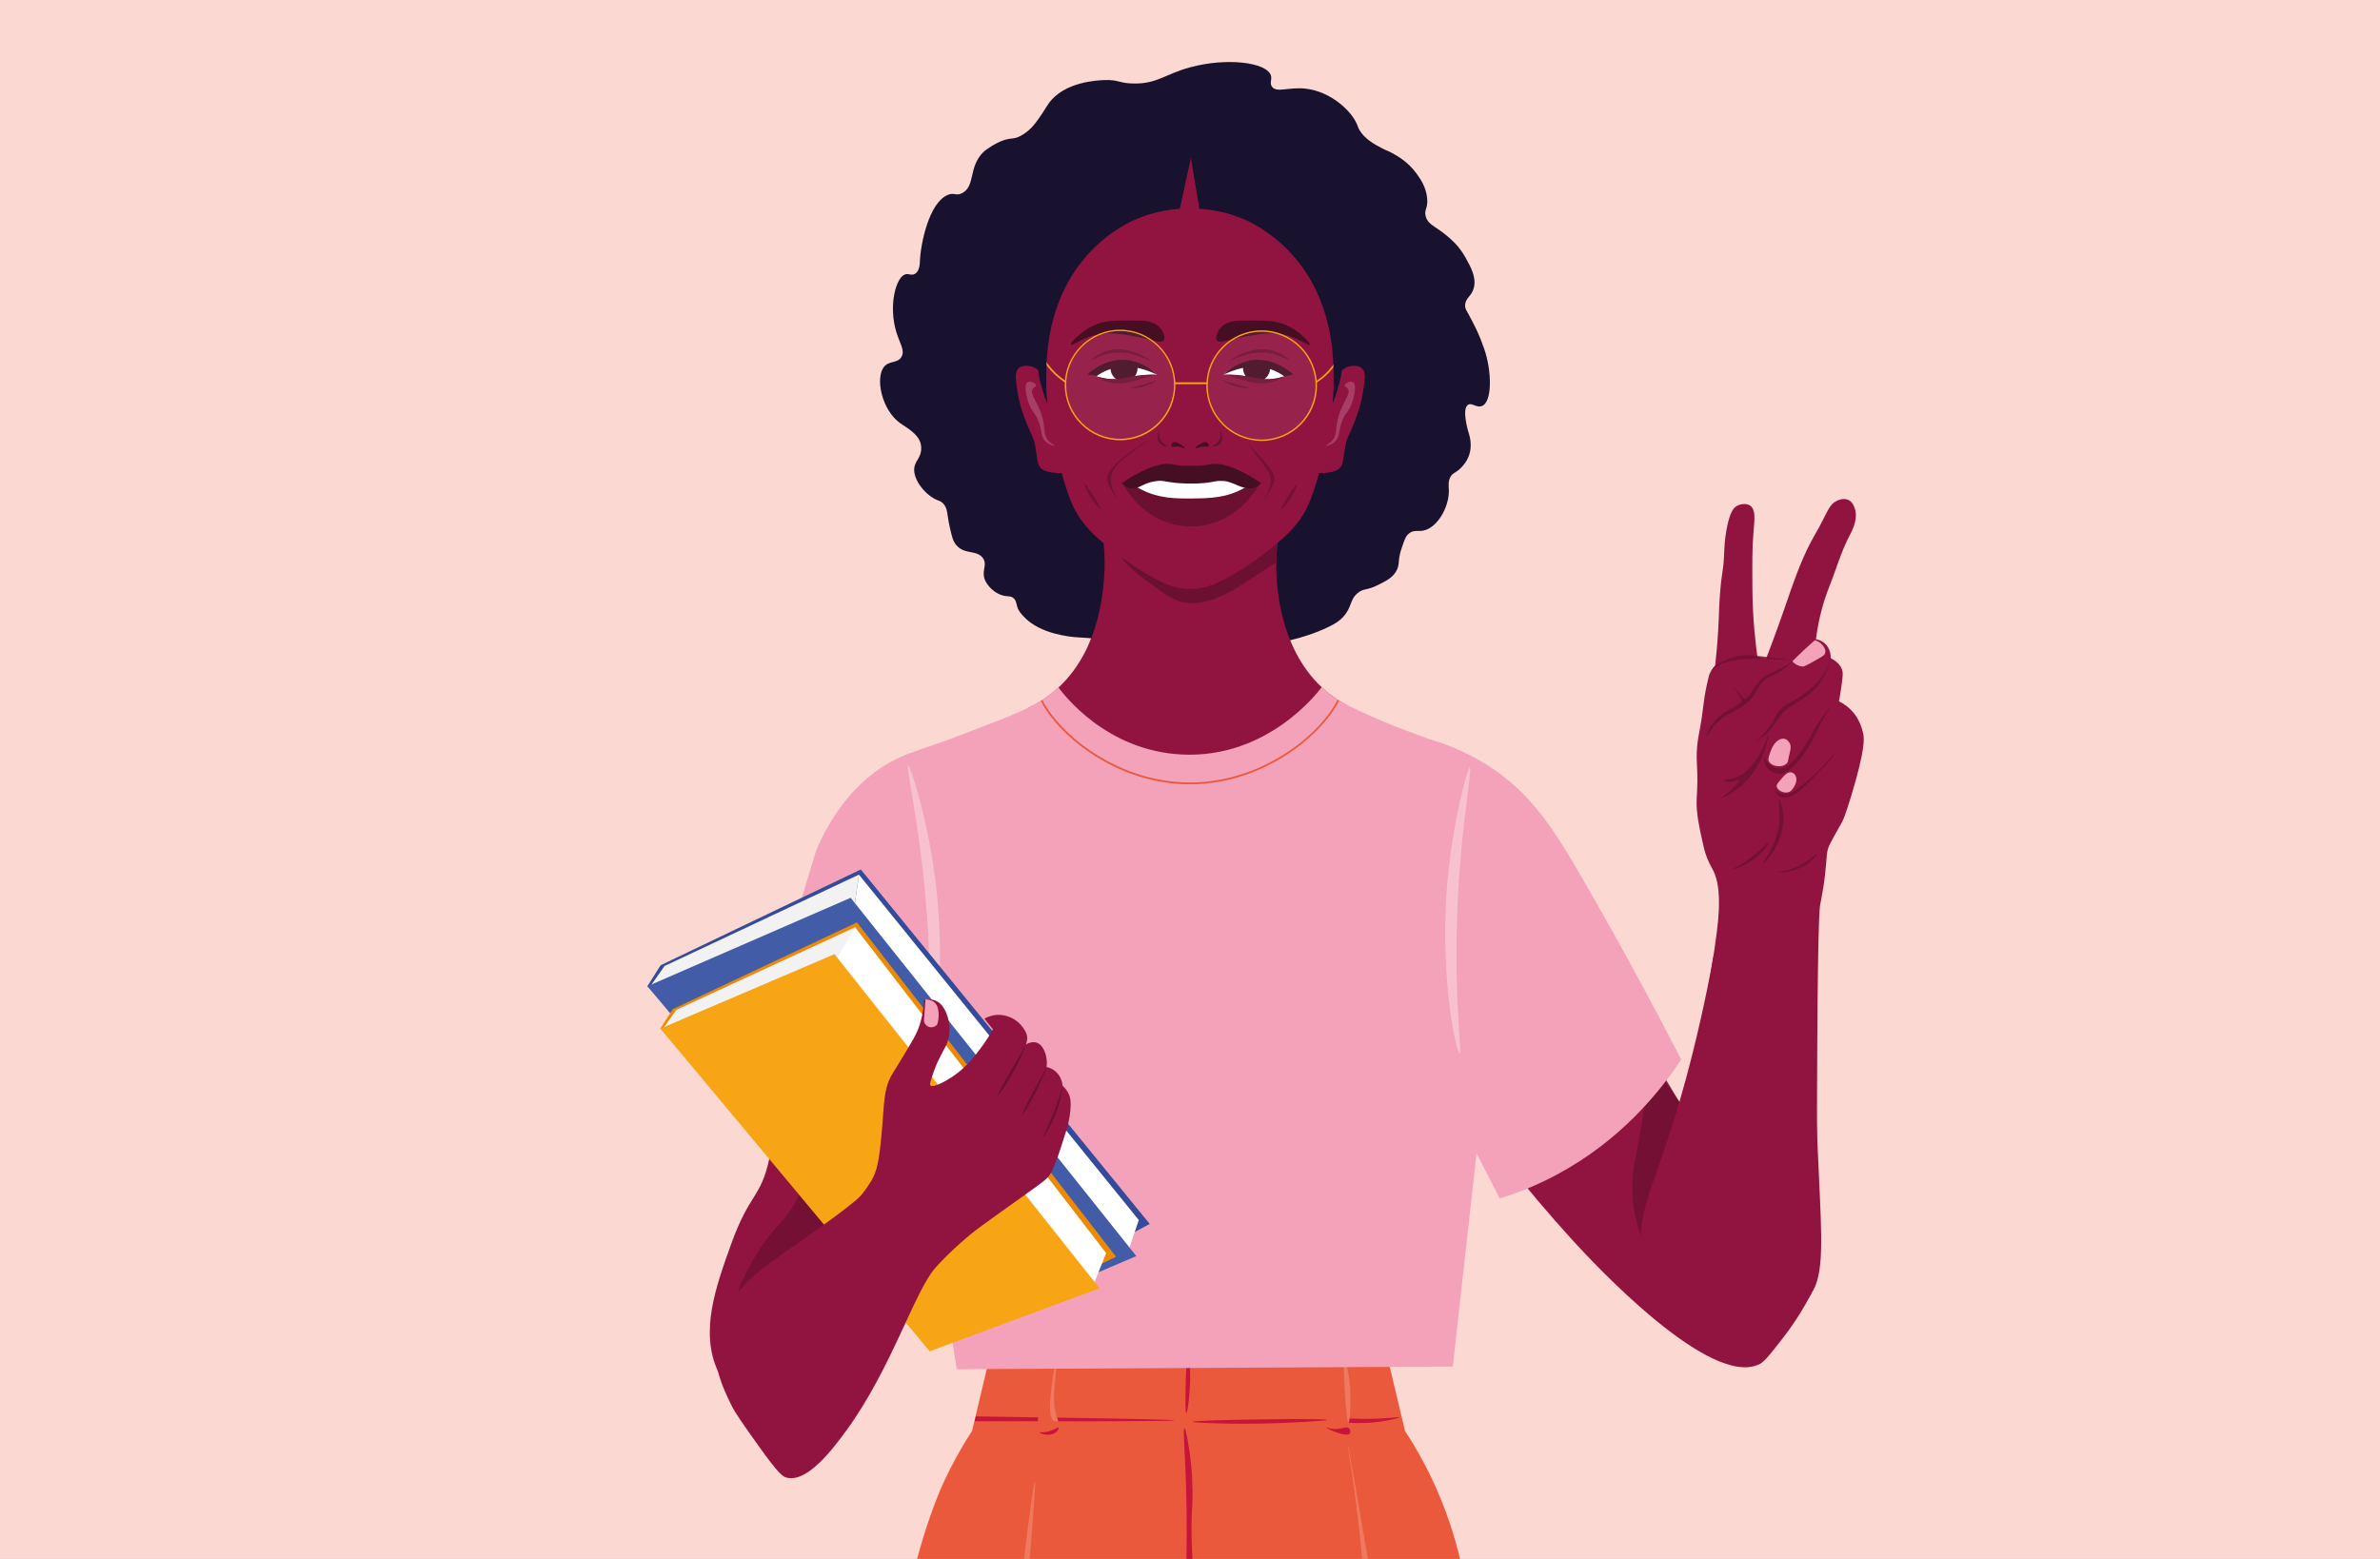<?xml version="1.0" encoding="utf-8"?>
<!-- Generator: Adobe Illustrator 25.0.0, SVG Export Plug-In . SVG Version: 6.00 Build 0)  -->
<svg version="1.1" id="Camada_1" xmlns="http://www.w3.org/2000/svg" xmlns:xlink="http://www.w3.org/1999/xlink" x="0px" y="0px"
	 viewBox="0 0 290 190" style="enable-background:new 0 0 290 190;" xml:space="preserve">
<rect x="0" y="0" width="290" height="190" fill="#808080" stroke="none"/>
<style type="text/css">
	.st0{fill:#FBD8D2;}
	.st1{fill:#18122E;}
	.st2{fill:#911440;}
	.st3{fill:#F3A2B9;}
	.st4{opacity:0.8;}
	.st5{fill:#6C1031;}
	.st6{fill:#EB593C;}
	.st7{fill:#C7143B;}
	.st8{fill:#EF795F;}
	.st9{opacity:0.8;fill:#6C1031;}
	.st10{fill:#F7C1CF;}
	.st11{fill:#A73E66;}
	.st12{fill:#FFFFFF;}
	.st13{fill:#460E22;}
	.st14{fill:#F7A514;}
	.st15{opacity:0.06;fill:#FFFFFF;}
	.st16{fill:#344A9A;}
	.st17{fill:#F2F2F2;}
	.st18{fill:#425CA7;}
	.st19{fill:#ED8A05;}
</style>
<rect x="-1361.6" y="-170.8" class="st0" width="921" height="551.7"/>
<g>
	<g>
		<path class="st1" d="M-798.54-39.69c-1.83-5.26-3.16-7.62-4-9.29c-2.04-4.02-2.68-4.43-2.64-5.78c0.07-2.8,2.27-3.06,3.05-6.18
			c0.92-3.65-1.1-7.24-2.85-10.34c-0.62-1.09-1.7-3.02-3.69-5.07c-5.71-5.9-9.22-5.8-10.17-9.37c-0.62-2.34,0.83-2.59,0.5-6.21
			c-0.37-4.12-2.54-7.05-3.8-8.75c-2.94-3.98-6.53-5.98-8.36-6.98c-1.55-0.85-1.32-0.55-3.53-1.68c-2.9-1.49-6.01-3.33-7.77-6.18
			c-0.49-0.78-0.64-1.37-0.83-1.85c-1.97-5.03-9.35-11.75-18.03-12.68c-5.82-0.62-10.05,1.59-11.63-0.71
			c-0.89-1.29,0.12-2.46-0.35-3.88c-1.53-4.55-15.28-6.29-28.02-2.83c-8.87,2.41-11.31,5.72-19.58,5.65
			c-5.32-0.04-5.2-1.42-10.32-1.21c-2.24,0.09-13.94,0.58-19.26,8.14c-1.15,1.63-2.96,4.96-5.53,7.94
			c-0.57,0.65-2.14,2.29-4.44,3.46c-2.16,1.1-2.67,0.48-5.46,1.34c-2.92,0.9-6.41,3.39-7.03,3.98c-5.51,5.18-2.86,11.94-7.54,14.43
			c-2.21,1.18-2.75-0.36-5.15,0.68c-6.43,2.8-9.33,16.9-9.58,22.95c-0.04,0.87-0.1,3.45-1.69,4.41c-1.2,0.72-2.16-0.16-3.33,0.17
			c-3.35,0.93-5.95,11-3.17,20.1c1.23,4.02,3.04,6.34,1.8,8.56c-1.32,2.36-4.21,1.28-6.03,3.43c-3.22,3.8-0.9,15.14,5.64,19.74
			c1.89,1.33,6.34,3.65,7.08,7.24c0.11,0.52,0.14,1.07,0.14,1.07c0.17,3.14-1.72,4.4-2.28,6.5c-1.04,3.96,3.06,9.41,7.07,11.48
			c1.29,0.67,1.76,0.56,2.61,1.35c1.91,1.76,1.52,4.06,2.45,8.19c0.77,3.41,1.15,5.12,2.32,6.48c2.96,3.47,7.16,1.52,9.29,4.59
			c1.75,2.54-0.95,4.56,0.94,8.1c1.03,1.93,3.39,4.31,6.35,4.94c1.47,0.31,2.19-0.01,3.17,0.71c1.42,1.03,0.92,2.78,2.12,4.58
			c0.34,0.52,1.64,2.4,4.23,4.23c6.46,4.55,16.22,4.94,16.22,4.94c18.92,0.78,19.31,6.53,38.97,6.3c9.36-0.11,5.99-1.38,29.58-4.35
			c0,0,9.08-1.14,18.18-5.47c2.81-1.34,4.15-2.32,5.29-3.53c3.23-3.43,2.24-6.04,5.23-8.44c2.11-1.7,2.89-0.67,7.17-2.81
			c2.66-1.34,4.72-2.37,6.06-4.57c1.52-2.49,0.43-3.74,1.96-8.13c0.94-2.69,1.28-4.11,2.55-5.12c1.96-1.55,3.39-0.31,5.94-1.25
			c4.52-1.67,8.15-8.56,7.9-14.02c-0.06-1.28-0.27-2.67,0.5-4.21c0.84-1.69,1.98-1.4,3.96-3.52c0.54-0.58,1.87-2.03,2.61-4.26
			c0.8-2.42,0.5-4.55,0.36-5.42c-0.12-0.79-0.3-1.33-0.41-1.69c-0.42-1.42-2.55-8.59-0.47-10.24c1.32-1.05,3.07,1.13,4.94,0.35
			C-795.74-21.18-795.82-31.87-798.54-39.69z"/>
		<path class="st2" d="M-937.44,107.57c3.73,3.13,7.88,5.87,12.4,7.71c4.53,1.85,9.33,2.6,14.18,3.09
			c9.61,0.96,19.46,0.63,28.83-1.83c9.32-2.45,17.98-7.13,24.47-14.33c3.51-3.89,6.51-8.28,9.08-12.84
			c0.93-1.65,1.82-3.34,2.62-5.07c-1.56-0.81-3.89-2.14-6.44-4.14c-16.66-13.08-18.02-35.49-18.34-40.78
			c-0.36-5.93-0.19-16.55,4.76-29.14c-11.86-15.24-23.09-31.45-33.52-48.7c-0.41-0.67-0.81-1.35-1.21-2.02
			c-0.4,0.67-0.81,1.35-1.21,2.02c-10.39,17.22-21.27,33.77-32.57,49.67c4.32,12.34,4.32,22.67,3.85,28.69
			c-0.48,6.16-2.15,27.52-18.38,40.26c-3.17,2.49-6.15,4.07-8.21,5.02C-951.18,93.15-945.09,101.14-937.44,107.57z"/>
		<g>
			<g>
				<path class="st2" d="M-682.93,241.23c0.06-63.72,0.56-84.95,1.15-87.84c0.04-0.2,0.52-2.48,1.02-5.62
					c0.22-1.37,0.45-2.96,0.65-4.79c0.73-6.44,0.35-8.02,1.7-10.64c0.43-0.83,2.25-4.27,3.81-6.9c0.69-1.16,1.37-2.52,3.47-9.44
					c5.15-16.95,4.6-20.46,4.25-22.09c-0.83-3.83-2.48-6.07-3.03-6.77c-1.86-2.38-4.03-3.68-5.36-4.33
					c0.39-2.21,0.68-4.17,0.91-5.81c0.46-3.31,0.48-4.16,0.16-5.13c-0.26-0.79-1.07-2.6-3.96-4.06c0.02-0.42,0.08-3.24-2.1-5.15
					c-1.14-1-2.39-1.3-3.03-1.41c1.02-8.07,3.01-14.17,4.66-18.29c2.35-5.88,4.06-12.06,7.01-17.66c0.89-1.68,3.11-5.76,1.84-9.52
					c-0.22-0.65-0.77-2.21-2.23-2.9c-1.72-0.81-3.64,0.12-4.09,0.34c-2.45,1.19-2.97,3.34-6.16,9.29c-1.47,2.74-1.5,2.54-2.6,4.61
					c-4.02,7.51-6.81,16.05-8.92,22.22c-1.51,4.4-3.79,10.84-6.85,18.75c-1.01-0.24-2.01-0.49-3.02-0.73
					c-0.33-2.48-0.72-5.75-1.04-9.59c-0.21-2.46-0.61-7.5-0.65-13.74c-0.06-9.62-0.09-14.43,0.37-19.93
					c0.36-4.28,0.85-7.81-1.15-9.21c-1.31-0.92-3.28-0.63-4.55,0.05c-1.05,0.56-2.49,1.87-3.64,8.17c-0.66,3.61-0.76,6.06-0.85,8.71
					c-0.22,5.98-0.75,5.12-1.41,13.76c-0.33,4.32-0.3,5.81-0.45,9.21c-0.07,1.55-0.14,2.68-0.21,3.87
					c-0.29,4.67-0.75,9.33-1.01,11.82c-0.36,0.38-0.76,0.86-1.14,1.44c-0.44,0.66-0.74,1.29-0.96,1.82
					c-0.17,0.67-0.46,1.84-0.77,3.29c-1.34,6.2-1.12,8.11-2.36,15.09c-0.61,3.43-0.53,2.65-0.76,4.32
					c-0.91,6.72,0.13,8.36-0.24,16.95c-0.13,3.09-0.29,4.37-0.11,6.99c0.07,1.09,0.23,2.72,0.88,6.15c0.22,1.16,0.43,2.21,0.64,3.15
					c0.48,2.19,0.89,4.11,1.37,5.69c0.93,3.06,2.17,5.08,2.63,5.94c2.9,5.34,2.14,14.16,1.84,17.64
					c-0.8,9.28-5.43,37.32-13.68,74.91C-714.9,236.31-698.92,238.77-682.93,241.23z"/>
				<path class="st3" d="M-680.06,65.93c-0.19,0.76-0.81,1.13-2.46,2.07c-4.51,2.57-4.93,2.7-5.56,2.64
					c-0.55-0.05-1.93-0.27-3.41-1.76c1.08-1.1,2.21-2.21,3.4-3.33c1.51-1.42,3-2.76,4.45-4.01c0.5,0.13,1.75,0.54,2.68,1.74
					C-680.64,63.69-679.78,64.8-680.06,65.93z"/>
				<path class="st3" d="M-699.7,103.46c0.58,1.48,2.6,1.79,2.85,1.83c1.2,0.18,2.85-0.09,3.66-1.22c0.21-0.29,0.11-0.29,0.52-2.07
					c0.45-1.98,0.9-3.34,0.38-4.47c-0.11-0.23-0.64-1.38-1.81-1.69c-1.32-0.35-2.49,0.63-2.78,0.88c-0.03,0.03-0.15,0.13-0.34,0.34
					c-0.88,0.95-1.41,2.06-1.78,3.09C-699.65,101.91-699.97,102.79-699.7,103.46z"/>
				<path class="st3" d="M-696.93,112.25c0.12,1.36,2.4,2.64,4.11,2.11c1.12-0.35,1.69-1.39,2.15-2.21
					c0.05-0.09,0.74-1.36,0.62-2.54c-0.01-0.07-0.02-0.13-0.02-0.14c-0.03-0.21-0.19-1.12-0.93-1.66c-0.08-0.06-0.45-0.32-0.95-0.38
					c-1.29-0.16-2.42,1.18-3.63,2.61C-696.51,111.14-696.98,111.7-696.93,112.25z"/>
				<g class="st4">
					<path class="st5" d="M-675.85,99.82c-0.38,0.55-0.99,1.4-1.77,2.41c-1.86,2.39-2.89,3.28-7.1,7.57
						c-2.48,2.54-3.18,3.3-4.7,4.39c-2.6,1.87-4.22,2.25-5.54,1.96c-0.32-0.07-1.06-0.24-1.69-0.88c-0.84-0.84-0.93-1.92-0.95-2.26
						c0.13,0.31,0.43,0.88,1.05,1.31c0.38,0.27,0.78,0.37,1.2,0.5c0,0,0.53,0.16,1.04,0.21c1.6,0.18,3.54-1.16,3.54-1.16
						c5.4-3.73,9.96-8.65,9.96-8.65C-678.9,103.19-677.24,101.37-675.85,99.82z"/>
					<path class="st5" d="M-677.05,83.57c0.02,0.02-1.15,1.24-2.48,3.24c-1.02,1.53-1.55,2.62-2.98,5.48
						c-1.47,2.93-2.21,4.4-2.44,4.83c-2.92,5.3-5.46,7.7-6.47,8.59c-2.15,1.9-3.1,2.14-3.52,2.21c-2.21,0.36-5.09-0.83-6.02-3.25
						c-0.51-1.32-0.26-2.56-0.1-3.15c0.04,0.59,0.21,1.74,1.04,2.75c1.46,1.76,3.85,1.74,4.07,1.73c3.77-0.1,6.69-4.66,9.26-8.57
						c2.34-3.57,1.96-4.11,4.52-7.74C-679.65,86.12-677.09,83.53-677.05,83.57z"/>
					<path class="st5" d="M-696.13,116.9c0.27-0.05,0.88,1.66,1.2,3.05c1.63,7.01-2.17,13.47-3.55,15.55
						c-1.38,2.1-3.01,3.87-3.26,3.71c-0.48-0.31,5.58-6.84,5.79-15.78C-695.86,120.3-696.5,116.97-696.13,116.9z"/>
					<path class="st5" d="M-699.85,94.44c0.19,0.06-0.24,2.61-1.29,5.51c-0.8,2.21-2.72,7.32-7.68,11.81
						c-3.77,3.42-7.69,5.01-7.75,4.9c-0.05-0.08,1.64-1.11,3.85-3.18c1.69-1.59,3.02-3.18,2.8-3.45c-0.19-0.23-1.21,0.74-2.97,0.8
						c-1.15,0.04-2.3-0.32-2.3-0.58c0.01-0.31,1.66-0.38,2.95-0.67c3.73-0.83,6.07-3.81,7.66-5.85
						C-700.95,99.1-700.1,94.36-699.85,94.44z"/>
					<path class="st5" d="M-678.14,67.81c-0.51,1.79-1.51,4.44-3.57,7.09c-1.41,1.81-2.74,2.89-4.63,4.4
						c-5.67,4.53-7.05,3.62-9.69,6.73c-2.03,2.39-1.66,3.46-4.61,7.05c-1.4,1.71-2.71,2.96-3.59,3.75c0.53-0.32,1.4-0.87,2.39-1.65
						c5.06-3.97,4.88-7.19,9.34-10.33c1.55-1.09,2.04-1.03,4.6-2.83c1.63-1.14,2.82-1.98,4.16-3.39c1.93-2.03,2.97-3.98,3.51-5.03
						c0.39-0.76,1.17-2.37,1.77-4.54C-678.31,68.55-678.21,68.12-678.14,67.81z"/>
					<path class="st5" d="M-691.21,68.53c-0.04-0.05-0.91,0.81-2.48,1.79c-1.5,0.94-2.08,1-5.24,2.57
						c-1.09,0.54-1.64,0.81-2.07,1.11c-0.93,0.65-1.69,1.4-2.81,2.83c-1.6,2.03-1.45,2.27-2.47,3.51c-1.47,1.81-3.03,2.83-4.83,4.02
						c-2.36,1.55-2.43,1.15-4.26,2.48c-0.98,0.71-2.77,2.03-4.26,4.27c-1.25,1.87-1.97,3.9-1.8,3.99c0.16,0.08,1.09-1.48,1.82-2.53
						c4.71-6.75,10.59-5.71,14.96-12.08c1.51-2.2,1.48-3.3,3.34-4.9c1.93-1.66,3.12-1.48,6.12-3.57
						C-692.81,70.37-691.16,68.59-691.21,68.53z"/>
					<path class="st5" d="M-693.23,68.28c0.01-0.07-1.18-0.23-4.02-0.57c-5.85-0.7-8.77-1.01-10.06-0.97
						c-2.4,0.06-6.2,0.65-10.86,3.55c-0.39,0.36-0.88,0.88-1.34,1.6c-0.43,0.69-0.69,1.34-0.84,1.83c0.1-0.27,0.27-0.67,0.53-1.1
						c0.39-0.63,2.18-3.3,10.09-4.31c2.46-0.31,4.44-0.32,8.38-0.25C-696.37,68.14-693.24,68.39-693.23,68.28z"/>
					<path class="st5" d="M-699.5,131.58c0.18,0.15-1.23,2.05-1.31,2.16c-3.95,5.28-11.36,7.76-11.54,7.41
						c-0.14-0.28,4.5-1.9,9.78-6.85C-701.3,133.11-699.68,131.43-699.5,131.58z"/>
					<path class="st5" d="M-712.1,78.09c0.06-0.06,1.24,0.88,2.56,2.25c0.94,0.98,1.64,1.86,2.1,2.47c-0.41,0.33-0.82,0.67-1.22,1
						c-0.15-0.58-0.41-1.42-0.89-2.34C-710.66,79.34-712.17,78.16-712.1,78.09z"/>
					<path class="st5" d="M-682.86,135.72c0.13,0.14-0.93,1.41-1.77,2.24c-4.76,4.65-12.53,4.4-12.57,4.18
						c-0.03-0.17,4.68,0.01,9.79-3.17C-684.98,137.46-683.03,135.54-682.86,135.72z"/>
				</g>
			</g>
			<g>
				<path class="st6" d="M-806.91,380.9c-1.88-7.99-4.86-17.51-9.69-27.75c-3.03-6.41-6.28-12.02-9.42-16.83
					c-2.24-9.42-4.49-18.85-6.73-28.27c-22.82-0.44-45.65-0.87-68.47-1.31c-0.31-0.24-0.62-0.48-0.93-0.71
					c-22.52,0.67-45.03,1.35-67.55,2.02c-2.24,9.42-4.49,18.85-6.73,28.27c-0.97,1.48-2.39,3.7-4.03,6.55c0,0-2.91,5.03-5.39,10.28
					c-5.39,11.41-9.15,25.67-9.69,27.75C-932.68,380.9-869.79,380.9-806.91,380.9z"/>
				<g>
					<path class="st7" d="M-953.46,331.58c-6.56-0.1-13.8-0.2-21.74-0.31c-0.11,0.56-0.22,1.12-0.34,1.68
						c8.07,0.01,15.41,0.01,22.07,0.01C-953.64,332.53-953.64,332.02-953.46,331.58z"/>
					<path class="st7" d="M-947.84,332.97c27.83-0.01,41.75-0.13,41.75-0.35c0-0.22-14.02-0.54-42.06-0.97
						c0.19,0.32,0.3,0.68,0.32,1.08C-947.83,332.81-947.83,332.89-947.84,332.97z"/>
					<path class="st8" d="M-946.65,309.06c-0.07-0.01-0.57,2.15-1.01,4.38c-0.16,0.8-0.51,2.61-0.79,4.66
						c-0.81,5.89-1.89,13.79,0.61,14.88c0.23,0.1,0.66,0.22,1.36,0c-0.08-0.19-0.16-0.38-0.24-0.57c0,0-1.09-2.72-1.24-5.85
						C-948.21,321.67-946.49,309.09-946.65,309.06z"/>
					<path class="st7" d="M-953.05,336.83c0.01-0.12,0.83,0.1,2.36-0.17c2.65-0.46,4.13-1.81,4.38-1.51
						c0.18,0.22-0.4,1.24-1.35,1.85C-949.83,338.38-953.08,337.07-953.05,336.83z"/>
					<path class="st7" d="M-853.43,335.15c0.03-0.11,1.27,0.55,3.37,0.5c2.5-0.05,3.73-1.04,4.54-0.34
						c0.49,0.43,0.69,1.37,0.34,1.85C-846.35,338.73-853.52,335.41-853.43,335.15z"/>
					<path class="st7" d="M-845.71,333.47c5.94,0.36,10.66-0.22,13.92-0.85c1.8-0.34,3.83-0.83,3.8-1.01
						c-0.04-0.29-5.61,0.67-13.39,0.5c-1.69-0.04-3.08-0.12-4.01-0.18C-845.49,332.45-845.6,332.96-845.71,333.47z"/>
					<path class="st7" d="M-853.16,332.46c-0.02-0.64-46.72-0.01-46.72,0.67c0,0.38,14.42,1,29,0.5
						C-863.68,333.39-853.15,332.76-853.16,332.46z"/>
					<path class="st8" d="M-840.9,380.9c0.65,0,1.31,0,1.96,0c-0.54-3.17-1.29-7.55-2.19-12.77c-4.29-24.93-4.82-27.44-4.88-27.43
						c-0.13,0.02,2.43,14.1,4.54,34.5C-841.23,377.49-841.04,379.43-840.9,380.9z"/>
					<path class="st7" d="M-901.38,307.38c0.3,0,0.61,4.97,0.67,8.08c0.15,7.56-0.95,14.84-1.35,14.81
						C-902.75,330.22-902.03,307.38-901.38,307.38z"/>
					<path class="st7" d="M-899.89,380.9c-0.47-7.84-0.37-13.6-0.14-17.65c0.02-0.38,0.03-0.42,0.04-0.77
						c0.11-2.16,0.29-7.56-0.38-14.38c-0.63-6.34-1.89-12.84-2.36-12.79c-0.44,0.05,0.01,6.12,0.34,13.46
						c0.34,7.6,0.65,18.54,0.39,32.13C-901.3,380.9-900.59,380.9-899.89,380.9z"/>
					<path class="st8" d="M-956.44,380.9c1.18-14.27,2.18-26.8,1.82-26.84c-0.34-0.03-1.88,10.82-3.79,26.8
						C-957.75,380.88-957.1,380.89-956.44,380.9z"/>
					<path class="st8" d="M-847.18,309.56c0.15-0.01,0.43,1.45,1.01,4.38c0.39,2,0.67,3.77,0.79,4.66
						c0.75,5.62,0.26,14.88-0.32,14.88C-846.64,333.48-847.79,309.61-847.18,309.56z"/>
				</g>
			</g>
			<g>
				<path class="st2" d="M-708.97,252.28c-8.22-11.79-14.38-20.02-16.33-22.67c-10.39-14.08-25.49-37.71-45.76-79.45
					c-17.11,16.52-34.21,33.04-51.32,49.57c20.98,31.1,39.32,53.55,54.02,69.75c0.78,0.86,1.23,1.35,1.5,1.65
					c5.57,6.05,46.87,50.85,64.1,41.92c1.7-0.88,3.82-3.62,8.06-9.11c4.61-5.96,7.75-11.39,9.78-15.27
					C-690.19,280.25-698.36,267.51-708.97,252.28z"/>
				<path class="st9" d="M-730.71,222c1.46,6.42,2.84,15.91,1.68,27.28c-1.45,14.17-6.2,24.96-9.63,31.35
					c-7.59-13.57-8.75-24.3-8.31-31.72c0.31-5.42,1.45-8.62,3.59-21.69c1.49-9.09,2.42-16.57,2.98-21.54
					C-737.18,211.11-733.95,216.56-730.71,222z"/>
				<path class="st3" d="M-773.17,247.18c22.22-11.96,35.73-28.79,43.09-39.93c-8.99-17.46-19.82-37.64-32.58-59.9
					c-11.46-19.99-19.51-32.98-35.41-42.8c-7.82-4.83-15.1-7.37-20.03-8.77c-7.05-2.77-9.07-3.2-15.74-6.07
					c-12.73-5.47-15.97-7.48-18.45-9.56c-1.2-1-2.09-1.89-2.6-2.4c-1.31,1.8-18.85,24.96-48.58,23.54
					c-26.38-1.26-41.18-20.86-43.07-23.45c-0.53,0.53-1.3,1.27-2.28,2.09c-0.11,0.09-1.37,1.13-2.85,2.15
					c-1.55,1.06-5.1,3.33-15.68,7.47c-0.31,0.12-0.02,0.01-2.46,0.94c-11.39,4.36-10.6,4.13-13.49,5.2
					c-5.47,2.03-8.29,2.86-12.53,4.42c-1.87,0.59-3.77,1.31-5.67,2.19c-16.74,7.7-25.21,23.27-29.11,32.45
					c-8.06,26.62-16.11,53.24-24.17,79.87c19.63,3.95,39.27,7.9,58.9,11.85c4.71,29.49,9.42,58.98,14.13,88.48
					c57.44-0.32,114.89-0.63,172.33-0.95c2.75-24.71,5.51-49.43,8.26-74.14c2.68,5.25,5.36,10.5,8.03,15.75
					C-787,253.66-780.22,250.97-773.17,247.18z"/>
				<path class="st10" d="M-803.49,105.69c-0.78-0.13-5.25,16.6-7.31,34.6c-4.09,35.71,2.62,65.02,3.75,64.92
					c1.07-0.09-3.3-26.97,0.43-69.03C-805.1,118.98-802.8,105.8-803.49,105.69z"/>
				<path class="st2" d="M-718.8,171.1c-6.01,32.99-13.49,57.62-19.73,75c-3.44,9.58-8.05,21.27-4.17,34.71
					c4.69,16.26,18.85,24.91,22.88,27.35c5.04,3.05,11.04,6.68,16.28,4.53c3.39-1.39,4.24-4.31,9.94-12.58
					c4.81-6.97,6.74-8.58,8.68-11.45c4.52-6.7,3.72-18.71,2.66-42.01c-0.03-0.66-0.83-18.32-0.85-18.7
					C-695.02,209-706.91,190.05-718.8,171.1z"/>
				<path class="st3" d="M-1016.99,208.81c12.31,1.53,24.52,3.82,36.73,6.11c5.23-18.05,11.18-38.35,17.7-60.58
					c-19.6-2.91-39.19-5.81-58.79-8.72c-4.83,23.56-9.71,44.14-14.2,61.58C-1029.35,207.48-1023.16,208.05-1016.99,208.81z"/>
				<path class="st10" d="M-998.65,105.05c0.77-0.16,5.9,16.38,8.67,34.28c5.49,35.52-0.05,65.07-1.18,65.02
					c-1.08-0.05,2.23-27.08-3.15-68.96C-996.52,118.27-999.33,105.2-998.65,105.05z"/>
				<path class="st2" d="M-1036.48,189.34c-1.87,4.09-4.39,10.29-6.31,18.13c-3.77,15.41-1.46,21.74-4.14,34.32
					c-2.9,13.62-6.74,11.57-13.2,29.52c-5.37,14.92-11,30.57-4.59,44.31c0.66,1.4,0.31,0.37,13.26,17.96
					c9.55,12.97,10.03,13.79,11.82,14.19c13.36,2.97,34.8-46.49,37.09-51.74c7.8-17.93,17.02-44.24,21.54-78.55
					c-5.79,0.29-16.06,0.01-27.5-4.81C-1024.48,205.92-1033.17,194.32-1036.48,189.34z"/>
				<path class="st6" d="M-849.45,82.25c-0.8,1.55-1.78,3.15-2.98,4.78c-8.76,11.89-27.06,23.9-48.18,23.96h-0.14
					c-21.07,0-39.37-11.92-48.17-23.75c-1.25-1.68-2.28-3.33-3.1-4.94c-0.17,0.12-0.35,0.23-0.52,0.35
					c0.83,1.62,1.86,3.28,3.12,4.96c8.9,11.96,27.39,24,48.67,24h0.14c21.34-0.05,39.82-12.2,48.68-24.21c1.2-1.63,2.19-3.23,3-4.8
					C-849.1,82.49-849.28,82.37-849.45,82.25z"/>
			</g>
		</g>
	</g>
	<g>
		<g>
			<g>
				<path class="st2" d="M-848.76-31.37c0.4-0.49,1.86-2.13,4.22-2.38c0.57-0.06,2.42-0.26,3.57,0.87c1.12,1.09,1.01,2.85,0.87,4.33
					c-0.62,6.26-2.06,10.39-2.06,10.39c-3.24,9.32-3.74,8.1-4.55,12.01c-0.91,4.45-0.45,6.91-2.49,8.33c-1.67,1.17-4.5,1.27-5.3,1.3
					c-1.24,0.05-2.29-0.08-3.03-0.22C-854.61-8.28-851.68-19.82-848.76-31.37z"/>
				<path class="st11" d="M-847.03-27.04c0.04-0.74,2-1.65,2.92-1.08c1.61,0.99-0.07,6.36-0.22,6.82c-1.25,3.89-2.56,3.58-3.79,7.36
					c-1.06,3.26-0.56,4.95-2.27,6.49c-1.34,1.21-3.19,1.57-3.26,1.42c-0.06-0.13,1.27-0.62,2.29-1.75c1.5-1.65,1.37-3.61,1.62-5.63
					c0.84-6.7,5.45-10.66,3.79-12.55C-846.38-26.45-847.05-26.59-847.03-27.04z"/>
			</g>
			<g>
				<path class="st2" d="M-952.51-31.37c-0.4-0.49-1.86-2.13-4.22-2.38c-0.57-0.06-2.42-0.26-3.57,0.87
					c-1.12,1.09-1.01,2.85-0.87,4.33c0.62,6.26,2.06,10.39,2.06,10.39c3.25,9.32,3.74,8.1,4.55,12.01c0.91,4.45,0.45,6.91,2.49,8.33
					c1.67,1.17,4.5,1.27,5.3,1.3c1.24,0.05,2.29-0.08,3.03-0.22C-946.67-8.28-949.59-19.82-952.51-31.37z"/>
				<path class="st11" d="M-954.25-27.04c-0.04-0.74-2-1.65-2.92-1.08c-1.61,0.99,0.07,6.36,0.22,6.82
					c1.25,3.89,2.56,3.58,3.79,7.36c1.06,3.26,0.56,4.95,2.27,6.49c1.34,1.21,3.19,1.57,3.26,1.42c0.06-0.13-1.27-0.62-2.29-1.75
					c-1.5-1.65-1.37-3.61-1.62-5.63c-0.84-6.7-5.45-10.66-3.79-12.55C-954.89-26.45-954.22-26.59-954.25-27.04z"/>
			</g>
		</g>
		<g>
			<path class="st5" d="M-928.88,25.26c0.73,1.74,1.94,4.21,3.86,6.87c2.99,4.14,6.03,6.41,10.55,9.74
				c5.68,4.17,8.6,6.27,12.73,6.72c2.81,0.3,4.95-0.19,7.14-0.7c0.29-0.07,0.61-0.15,0.98-0.25c5.07-1.43,11.61-5.76,12.55-6.39
				c2.18-1.46,5.58-3.72,10.33-6.81c0.02-1.07,0.07-2.73,0.25-4.76c0.19-2.14,0.43-3.7,0.52-4.34c0.32-2.15,0.74-5.52,1.11-10.74
				c-4.97,2.67-15.78,7.61-30.3,7.47c-15.11-0.14-26.17-5.72-31.05-8.57C-929.78,17.43-929.33,21.35-928.88,25.26z"/>
			<path class="st2" d="M-847.24-54.85c-0.43-7.99-1.12-19.3-7.62-31.25c-2.38-4.37-9.69-17.34-25.61-24.17
				c-18.94-8.12-36.3-1.64-40.33,0c-3.45,1.4-17.52,7.55-25.91,22.4c-6.24,11.04-6.8,21.56-7.29,32.68
				c-0.3,6.87,0.22,11.79,1.27,21.63c0.29,2.72,2.07,18.73,7.91,38.66c2.1,7.18,3.58,10.97,6.49,14.94
				c3.27,4.46,7.13,7.49,11.91,11.26c0.91,0.71,4.72,3.69,10.17,6.93c5.87,3.48,8.93,4.48,10.47,4.85c0.28,0.07,0.57,0.13,0.57,0.13
				c0.9,0.19,2.5,0.52,4.58,0.52c2.08,0,3.68-0.33,4.58-0.52c0,0,0.28-0.06,0.57-0.13c1.55-0.37,4.61-1.37,10.47-4.85
				c5.45-3.24,9.27-6.21,10.17-6.93c4.78-3.76,8.63-6.8,11.91-11.26c2.88-3.93,4.37-7.7,6.49-14.94c5.7-19.44,7.49-35.16,7.87-38.62
				C-847.46-43.63-846.91-48.69-847.24-54.85z"/>
			<g>
				<g>
					<path class="st12" d="M-885.79,4.36c-2.42-0.64-4.22-1.11-6.69-1.39c-3.06-0.34-5.64-0.22-7.46-0.03
						c-0.11,1.34-0.22,2.67-0.33,4.01c-0.11-1.34-0.22-2.67-0.33-4.01c-1.81-0.19-4.4-0.31-7.46,0.03
						c-2.47,0.28-4.27,0.74-6.69,1.39c-2.24,0.59-5.2,1.48-8.62,2.82c1.66,1.79,5.13,5.06,10.77,7.27c5.05,1.98,9.6,2.23,12.32,2.17
						c2.72,0.06,7.27-0.19,12.32-2.17c5.64-2.21,9.11-5.48,10.77-7.27C-880.59,5.84-883.55,4.95-885.79,4.36z"/>
					<path class="st5" d="M-881.81,8.6c-0.09,0.05-0.24,0.14-0.41,0.23c-6,3.29-11.69,3.4-17.54,3.45
						c-6.1,0.05-11.76,0.04-17.9-3.12c-0.54-0.28-0.98-0.52-1.28-0.7c-1.62-0.28-3.24-0.55-4.86-0.83
						c1.42,2.45,6.02,9.7,14.65,12.84c4.36,1.59,8.26,1.59,8.98,1.58c4.53-0.04,7.84-1.3,9.21-1.83
						c8.31-3.25,12.78-10.08,14.31-12.68C-878.37,7.9-880.09,8.25-881.81,8.6z"/>
					<path class="st13" d="M-875.97,7c-1.72-1.17-7.54-5.01-12.54-6.26c-0.96-0.24-1.73-0.43-2.82-0.49
						c-2.48-0.14-3.36,0.57-6.6,0.63c-0.54,0.01-1.83,0.01-2.17,0.02c-0.13,0-1.77,0.01-2.37,0c-3.24-0.04-4.13-0.8-6.72-0.64
						c-1.1,0.07-1.88,0.26-2.82,0.49c-5.01,1.25-10.73,5.03-12.54,6.26c1.39,1.32,2.58,1.69,3.41,1.78c2.58,0.29,4-1.83,8.16-2.47
						c0.93-0.15,1.63-0.17,1.87-0.16c1.84,0.04,3.11,0.72,8.34,0.92c1.04,0.04,2.76,0.1,5.01,0c4.22-0.19,5.17-0.73,6.78-0.87
						c0,0,0.87-0.06,1.79,0c3.63,0.25,6.52,3.09,9.89,2.53C-878.54,8.6-877.36,8.23-875.97,7z"/>
				</g>
				<g>
					<g class="st4">
						<path class="st5" d="M-914.27-8.71c-0.77,0.47-11.03,6.76-14.02,10.99c-0.51,0.71-1.35,1.94-1.27,3.51
							c0.05,0.96,0.51,1.81,1.44,3.46c0.87,1.54,2.09,3.43,2.28,3.36c0.27-0.11-3.03-3.72-2.28-7.87c0.04-0.2,0.07-0.33,0.1-0.43
							c0.77-2.98,2.99-4.77,4.66-6.08C-920.7-3.87-917.71-6.2-914.27-8.71z"/>
						<path class="st5" d="M-937.42,7.13c-0.23,0.09,0.74,2.39,1.72,4.08c1.48,2.55,3.63,4.89,3.88,4.76
							C-931.37,15.73-936.95,6.94-937.42,7.13z"/>
					</g>
					<g class="st4">
						<path class="st5" d="M-881.14-7.25c1.24,1.21,5.76,5.65,8.49,9.58c0.63,0.9,1.35,2.05,1.27,3.51
							c-0.05,0.96-0.51,1.81-1.44,3.46c-0.87,1.54-2.09,3.43-2.28,3.36c-0.27-0.11,3.03-3.72,2.28-7.87
							c-0.17-0.94-0.52-1.79-3.89-6.3C-878.48-3.89-880.02-5.85-881.14-7.25z"/>
						<path class="st5" d="M-863.52,7.19c0.23,0.09-0.74,2.39-1.72,4.08c-1.48,2.55-3.63,4.89-3.88,4.76
							C-869.57,15.79-863.99,7-863.52,7.19z"/>
					</g>
				</g>
				<g>
					<g>
						<path class="st13" d="M-902.59-5.14c0.1-0.17-0.68-0.88-1.52-1.38c-0.72-0.42-1.86-1.1-2.56-0.62
							c-0.45,0.31-0.66,1.07-0.4,1.38c0.26,0.33,0.84-0.03,1.94,0C-903.61-5.72-902.7-4.96-902.59-5.14z"/>
						<path class="st5" d="M-911.17-11.64c-0.12-0.02-1.51,2.8-0.28,4.56c0.91,1.3,2.86,1.48,2.97,1.24
							c0.12-0.24-1.86-0.8-2.63-2.63C-911.78-10.07-911.08-11.62-911.17-11.64z"/>
					</g>
					<g>
						<path class="st13" d="M-898.88-5.14c-0.11-0.21,0.75-0.93,1.52-1.38c0.74-0.43,1.82-1.07,2.56-0.62
							c0.47,0.28,0.75,0.97,0.55,1.29c-0.19,0.3-0.73,0.12-1.66,0.14C-897.72-5.68-898.76-4.91-898.88-5.14z"/>
						<path class="st5" d="M-890.31-11.64c0.12-0.02,1.51,2.8,0.28,4.56c-0.91,1.3-2.86,1.48-2.97,1.24
							c-0.12-0.24,1.86-0.8,2.63-2.63C-889.7-10.07-890.39-11.62-890.31-11.64z"/>
					</g>
				</g>
				<g>
					<path class="st5" d="M-888.84-28.56c-0.06,0.14,1.33,0.94,2.82,1.5c2.95,1.1,5.79,1.06,5.81,0.88c0.01-0.1-0.83-0.2-3.35-0.88
						C-887.02-28-888.78-28.71-888.84-28.56z"/>
					<path class="st5" d="M-912.68-28.56c0.06,0.14-1.33,0.94-2.82,1.5c-2.95,1.1-5.79,1.06-5.81,0.88c-0.01-0.1,0.83-0.2,3.35-0.88
						C-914.5-28-912.74-28.71-912.68-28.56z"/>
				</g>
				<g>
					<g>
						<path class="st5" d="M-866.3-35.87c0.1-0.19-2.41-2.11-5.09-3.03c-7.61-2.61-15.8,3.19-15.69,3.46
							c0.1,0.26,7.92-4.83,16.13-2.27C-868.66-37-866.38-35.7-866.3-35.87z"/>
						<g>
							<path class="st12" d="M-868.03-30.18c-0.55-0.93-1.75-2.63-3.9-3.9c-2.44-1.44-4.75-1.46-5.95-1.52
								c-5.72-0.25-10.03,3.76-11.15,4.87c1.38-0.04,3.46-0.03,5.95,0.32c0.65,0.09,1.23,0.19,1.76,0.29
								c1.47,0.29,2.46,0.57,2.9,0.68c4.14,1.08,8.44-0.1,8.73-0.18C-868.95-29.81-868.38-30.03-868.03-30.18z"/>
							<path class="st13" d="M-868.03-30.18c1.05-0.22,2.09-0.43,3.14-0.65c-0.95-0.88-2.39-2.03-4.33-3.03
								c-0.98-0.5-2.82-1.43-5.41-1.84c-3.88-0.61-6.95,0.36-7.79,0.65c-3.45,1.18-5.62,3.25-6.6,4.33
								c2.14-1.09,9.79-4.64,17.37-1.52C-870.27-31.67-869.07-30.95-868.03-30.18z"/>
							<path class="st13" d="M-880.99-34.95c1.75-0.69,3.58-1.12,5.44-0.46c0.43,0.15,0.77,0.03,1-0.21
								c0.41,0.17,0.81,0.35,1.16,0.55c0.3,0.62,0.46,1.31,0.46,2.04c0,2.61-2.11,4.72-4.72,4.72c-2.61,0-4.72-2.11-4.72-4.72
								c0-0.48,0.07-0.95,0.21-1.39C-881.76-34.57-881.37-34.75-880.99-34.95z"/>
							<path class="st5" d="M-868.03-30.18c-1.78,1.28-3.38,1.83-4.44,2.09c-4.35,1.09-8.64-0.37-10.32-0.94
								c-0.38-0.13-1.12-0.39-2.24-0.72c-1.67-0.49-3.06-0.79-4-0.97c0.5-0.02,1.39-0.06,2.49-0.04c6.25,0.12,8.75,1.75,13.49,1.52
								C-871.86-29.3-870.12-29.49-868.03-30.18z"/>
						</g>
					</g>
					<g>
						<path class="st5" d="M-934.98-35.87c-0.1-0.19,2.41-2.11,5.09-3.03c7.61-2.61,15.8,3.19,15.69,3.46
							c-0.1,0.26-7.92-4.83-16.13-2.27C-932.62-37-934.89-35.7-934.98-35.87z"/>
						<g>
							<path class="st12" d="M-934.59-30.61c1.08-1,2.81-2.39,5.24-3.46c0.86-0.38,3.24-1.4,5.95-1.52
								c5.72-0.25,10.03,3.76,11.15,4.87c-1.38-0.04-3.46-0.03-5.95,0.32c-2.31,0.33-3.84,0.78-4.65,0.97
								C-925.26-28.84-928.98-28.65-934.59-30.61z"/>
							<path class="st13" d="M-933.25-30.18c-1.05-0.22-2.09-0.43-3.14-0.65c0.95-0.88,2.39-2.03,4.33-3.03
								c0.98-0.5,2.82-1.43,5.41-1.84c3.88-0.61,6.95,0.36,7.79,0.65c3.45,1.18,5.62,3.25,6.6,4.33c-2.14-1.09-9.79-4.64-17.37-1.52
								C-931-31.67-932.21-30.95-933.25-30.18z"/>
							<path class="st13" d="M-920.29-34.95c-1.75-0.69-3.58-1.12-5.44-0.46c-0.43,0.15-0.77,0.03-1-0.21
								c-0.41,0.17-0.81,0.35-1.16,0.55c-0.3,0.62-0.46,1.31-0.46,2.04c0,2.61,2.11,4.72,4.72,4.72c2.61,0,4.72-2.11,4.72-4.72
								c0-0.48-0.07-0.95-0.21-1.39C-919.52-34.57-919.91-34.75-920.29-34.95z"/>
							<path class="st5" d="M-933.25-30.18c1.78,1.28,3.38,1.83,4.44,2.09c4.35,1.09,8.64-0.37,10.32-0.94
								c0.38-0.13,1.12-0.39,2.24-0.72c1.67-0.49,3.06-0.79,4-0.97c-0.5-0.02-1.39-0.06-2.49-0.04c-6.25,0.12-8.75,1.75-13.49,1.52
								C-929.42-29.3-931.15-29.5-933.25-30.18z"/>
						</g>
					</g>
				</g>
				<g>
					<path class="st13" d="M-942.12-41.14c-0.38-0.55,2.43-3.29,5.09-5.09c1.18-0.8,2.57-1.53,4.22-2.16
						c3.29-1.26,7.28-1.23,15.12-1.1c0.93,0.01,2.93,0.07,4.92,1.2c0.72,0.41,1.11,0.77,1.2,0.85c1.5,1.44,2.43,3.79,1.7,4.79
						c-0.88,1.2-3.71-0.2-9.74-1.3c-4.74-0.87-8.62-1.57-12.99-0.76C-938.34-43.65-941.71-40.55-942.12-41.14z"/>
					<path class="st13" d="M-859.15-41.14c0.38-0.55-2.43-3.29-5.09-5.09c-1.18-0.8-2.57-1.53-4.22-2.16
						c-3.29-1.26-7.28-1.23-15.12-1.1c-0.93,0.01-2.93,0.07-4.92,1.2c-0.72,0.41-1.11,0.77-1.2,0.85c-1.5,1.44-2.43,3.79-1.7,4.79
						c0.88,1.2,3.71-0.2,9.74-1.3c4.74-0.87,8.62-1.57,12.99-0.76C-862.94-43.65-859.56-40.55-859.15-41.14z"/>
				</g>
			</g>
			<g>
				<path class="st14" d="M-943.93-27.95c-0.02-0.17-0.01-0.25-0.06-0.4c-0.03-0.08-0.02-0.17,0-0.25c-2.37-1.58-4.42-3.51-6.1-5.76
					c-0.97-1.29-1.81-2.69-2.51-4.16c-0.07-0.15-0.25-0.21-0.4-0.14c-0.15,0.07-0.21,0.25-0.14,0.4c0.71,1.5,1.58,2.94,2.57,4.26
					c1.82,2.43,4.06,4.5,6.66,6.17C-943.92-27.88-943.93-27.91-943.93-27.95z"/>
				<path class="st14" d="M-856.78-28.05c0.02-0.15,0.01-0.22,0.05-0.36c0.02-0.08,0.02-0.15,0-0.23c2.12-1.41,3.94-3.14,5.44-5.14
					c0.86-1.15,1.62-2.4,2.24-3.71c0.06-0.13,0.22-0.19,0.36-0.13c0.13,0.06,0.19,0.22,0.13,0.36c-0.64,1.34-1.41,2.62-2.29,3.8
					c-1.62,2.17-3.62,4.02-5.95,5.51C-856.79-27.98-856.79-28.02-856.78-28.05z"/>
				<g>
					<circle class="st15" cx="-875.76" cy="-27.1" r="18.89"/>
					<circle class="st15" cx="-925.03" cy="-27.18" r="18.89"/>
					<g>
						<path class="st14" d="M-925.03-7.95c-10.6,0-19.23-8.63-19.23-19.23c0-10.6,8.63-19.23,19.23-19.23
							c10.6,0,19.23,8.63,19.23,19.23C-905.8-16.58-914.42-7.95-925.03-7.95z M-925.03-45.91c-10.33,0-18.73,8.4-18.73,18.73
							c0,10.33,8.4,18.73,18.73,18.73c10.33,0,18.73-8.4,18.73-18.73C-906.3-37.5-914.7-45.91-925.03-45.91z"/>
						<path class="st14" d="M-875.84-7.71c-10.6,0-19.23-8.63-19.23-19.23c0-10.6,8.63-19.23,19.23-19.23
							c10.6,0,19.23,8.63,19.23,19.23C-856.62-16.33-865.24-7.71-875.84-7.71z M-875.84-45.66c-10.33,0-18.73,8.4-18.73,18.73
							c0,10.33,8.4,18.73,18.73,18.73s18.73-8.4,18.73-18.73C-857.12-37.26-865.52-45.66-875.84-45.66z"/>
						<rect x="-906.08" y="-28.07" class="st14" width="11.38" height="0.63"/>
					</g>
				</g>
			</g>
			<path class="st1" d="M-846.1-68.73c-2.22-17.24-13.92-28.63-16.85-31.45c-13.9-13.4-30.22-15.21-36.84-15.42
				c0-0.01,0-0.01,0-0.02c-0.13,0-0.25,0-0.38,0c-0.1,0-0.19,0-0.29,0c0,0,0,0,0,0c-0.11,0-0.22,0-0.32,0c-0.11,0-0.22,0-0.32,0
				c0,0,0,0,0,0c-0.1,0-0.19,0-0.29,0c-0.13,0-0.25,0-0.38,0c0,0.01,0,0.01,0,0.02c-6.61,0.21-22.94,2.01-36.84,15.42
				c-2.93,2.82-14.63,14.21-16.85,31.45c-1.06,8.23-0.37,18.09,0,22.53c0.23,2.81,0.85,6.99,2.15,15.35
				c0.35,2.28,0.89,4.01,1.37,5.62c0.58,1.95,1.17,3.55,1.63,4.7c-0.16-1.6-0.33-3.92-0.36-6.72c-0.09-7.63-0.3-25.96,11.48-41.65
				c7.66-10.2,16.82-14.55,18.78-15.43c3.38-1.53,8.9-3.54,16.11-4.01c1.28-5.9,2.57-11.79,3.85-17.69
				c0.98,5.89,1.96,11.78,2.95,17.68c4.5,0.27,10.24,1.25,16.37,4.02c1.95,0.88,11.11,5.22,18.78,15.43
				c11.53,15.34,11.52,33.05,11.51,40.51c0,3.18-0.2,5.83-0.38,7.67c0.45-1.1,1.04-2.64,1.61-4.52c0.65-2.14,1.11-3.94,1.37-5.62
				c1.29-8.36,1.91-12.54,2.15-15.35C-845.73-50.64-845.04-60.51-846.1-68.73z"/>
		</g>
	</g>
	<g>
		<path class="st9" d="M-1019.14,261.86c-2.13-11.03-8.47-18.72-12.61-22.86c-0.58,3.64-1.81,9.18-4.77,15.27
			c-4.52,9.28-8.47,10.42-13.98,19.2c-3.95,6.29-11.44,18.24-7.26,28.59c2.66,6.58,9.05,10.08,13.4,11.82
			C-1025.51,300.96-1015.52,280.55-1019.14,261.86z"/>
		<g>
			<path class="st16" d="M-1084.64,174.49c-1.54,2.43-3.07,4.86-4.61,7.29c36.34,39.23,72.69,78.46,109.03,117.69
				c21.83-11.7,43.66-23.4,65.5-35.1c-33.46-41.06-66.91-82.11-100.37-123.17C-1038.27,152.3-1061.45,163.39-1084.64,174.49z"/>
			<path class="st17" d="M-1088.63,182.34c1.79-2.53,3.58-5.07,5.36-7.6c22.5-10.58,45.01-21.16,67.51-31.74
				c-0.52,3.73-1.04,7.45-1.56,11.18C-1041.09,163.56-1064.86,172.95-1088.63,182.34z"/>
			<path class="st12" d="M-1015.76,142.99c32.41,40.01,64.83,80.03,97.24,120.04c-1.34,3.95-2.68,7.9-4.02,11.85
				c-31.59-40.24-63.19-80.47-94.78-120.71C-1016.8,150.45-1016.28,146.72-1015.76,142.99z"/>
			<path class="st18" d="M-1089.25,181.78c34.26,40.8,68.51,81.59,102.77,122.39c22.35-9.54,44.71-19.08,67.06-28.61
				c-33.08-41.5-66.17-83.01-99.25-124.51C-1042.19,161.29-1065.72,171.53-1089.25,181.78z"/>
		</g>
		<g>
			<path class="st19" d="M-1080.42,189.74c-1.44,2.25-2.87,4.49-4.31,6.74c31.74,36.62,63.49,73.24,95.23,109.86
				c21.02-10.18,42.04-20.36,63.06-30.54c-30.01-38.73-60.01-77.47-90.02-116.2C-1037.78,169.66-1059.1,179.7-1080.42,189.74z"/>
			<path class="st17" d="M-1084.17,197.02c1.67-2.34,3.33-4.68,5-7.02c20.69-9.58,41.39-19.15,62.08-28.73
				c-0.7,5.31-1.41,10.62-2.11,15.93C-1040.86,183.8-1062.51,190.41-1084.17,197.02z"/>
			<path class="st12" d="M-1017.09,161.27c29.07,37.75,58.14,75.49,87.21,113.24c-1.54,3.85-3.08,7.7-4.62,11.55
				c-30.07-37.18-60.13-74.36-90.2-111.55C-1022.16,170.1-1019.63,165.69-1017.09,161.27z"/>
			<path class="st14" d="M-1084.73,196.49c31.19,37.38,62.37,74.77,93.56,112.15c19.67-7.3,39.34-14.6,59.01-21.91
				c-30.7-38.7-61.39-77.41-92.09-116.11C-1044.41,179.24-1064.57,187.86-1084.73,196.49z"/>
		</g>
		<g>
			<path class="st2" d="M-1060.12,327.28c-2.85-5.86-7.72-15.89-4.73-26.8c1.69-6.16,5.24-10.24,8.67-14.19
				c1.27-1.46,4.24-4.71,13.82-11.44c4.49-3.15,24.43-16.9,27.42-20.5c1.98-2.38,3.49-5.03,3.49-5.03c0.07-0.12,0.13-0.23,0.19-0.34
				c1.63-2.99,2.4-5.88,3.27-15.26c1.1-11.85,0.63-15.38,3.37-20.72c0.33-0.64,0.04-0.05,2.68-4.4c5.11-8.41,6.22-10.3,7.18-13.23
				c0.66-2,1.4-4.94,1.57-8.75c0.8-0.22,2.14-0.47,3.59,0c3.12,1.02,4.24,4.57,4.71,6.06c1.26,4,0.16,7.56-0.22,8.75
				c-0.41,1.27-0.35,0.53-3.36,6.73c0,0-0.86,1.77-2.02,5.38c-0.66,2.06-0.66,2.46-0.45,2.69c0.92,1.01,5.37-1.48,7.85-3.14
				c4.46-2.99,7.16-6.52,9.2-9.2c2.11-2.77,3.64-5.27,4.67-7.11c-0.99-1.23-1.97-2.47-2.96-3.7c0.81-0.46,2.33-1.17,4.35-1.3
				c0.51-0.03,3.26-0.17,6.06,1.57c1.93,1.2,2.93,2.7,3.36,3.36c0.51,0.79,1,1.56,1.12,2.69c0.13,1.2-0.22,2.17-0.45,2.69
				c1.87-1.1,3.24-0.77,3.59-0.67c2.81,0.79,3.47,4.87,3.59,5.61c0.2,1.23,0.1,2.27,0,2.92c0.71,0.15,1.83,0.49,2.92,1.35
				c2.32,1.83,2.64,4.56,2.69,5.16c0.66,0.59,1.62,1.62,2.24,3.14c0.47,1.15,0.72,2.52,0.45,5.38c-0.31,3.27-1.04,5.73-1.35,6.73
				c-2.91,9.61-4.81,14.31-5.83,15.7c-1.12,1.52-1.75,2.05-8.81,7.07c-14.79,10.53-16.98,12.18-19.11,13.93
				c0,0-6.22,5.08-11.6,11.03c-7.43,8.2-15.21,34.88-30.96,56.53c-4.56,6.27-13.64,18.52-20.94,16.63c-1.3-0.34-2.76-1.19-9.8-11.11
				C-1056.09,333.82-1058.81,329.99-1060.12,327.28z"/>
			<path class="st3" d="M-992.62,186.34c-0.18,2.47-0.37,4.93-0.55,7.4c0.11,1.05,0.84,1.93,1.85,2.22c1.02,0.3,2.13-0.07,2.77-0.92
				c0.69-2.16,0.54-3.87,0.37-4.81c-0.15-0.86-0.3-1.66-0.92-2.4C-990.27,186.42-992.14,186.35-992.62,186.34z"/>
			<g>
				<path class="st5" d="M-957.67,202.02c-1.07,1.78-2.64,4.43-4.49,7.69c-1.96,3.44-5.8,10.2-5.55,10.36
					c0.21,0.13,3.39-4.25,6.2-9.52C-959.68,207.08-958.45,204.08-957.67,202.02z"/>
				<path class="st5" d="M-950.57,209.94c-0.04-0.02-0.33,0.55-1.01,1.83c-1.43,2.68-2.1,3.8-3.01,5.45
					c-1.94,3.53-4.82,9.26-4.6,9.39c0.19,0.11,2.85-3.97,5.2-8.67C-952,213.96-950.46,209.99-950.57,209.94z"/>
				<path class="st5" d="M-944.96,216.44c-0.56,1.92-1.46,4.79-2.77,8.2c-2.31,6.02-4.28,9.52-4.11,9.61
					c0.18,0.09,2.85-3.76,4.75-8.92C-945.78,221.76-945.22,218.62-944.96,216.44z"/>
			</g>
		</g>
	</g>
</g>
<rect class="st0" width="290" height="190.04"/>
<g>
	<g>
		<path class="st1" d="M180.85,42.52c-0.64-1.85-1.11-2.67-1.4-3.26c-0.71-1.41-0.94-1.55-0.93-2.03c0.03-0.98,0.8-1.07,1.07-2.17
			c0.32-1.28-0.39-2.54-1-3.63c-0.22-0.38-0.6-1.06-1.3-1.78c-2-2.07-3.23-2.03-3.57-3.29c-0.22-0.82,0.29-0.91,0.18-2.18
			c-0.13-1.44-0.89-2.47-1.33-3.07c-1.03-1.4-2.29-2.1-2.93-2.45c-0.54-0.3-0.46-0.19-1.24-0.59c-1.02-0.52-2.11-1.17-2.72-2.17
			c-0.17-0.28-0.22-0.48-0.29-0.65c-0.69-1.76-3.28-4.12-6.33-4.45c-2.04-0.22-3.53,0.56-4.08-0.25c-0.31-0.45,0.04-0.86-0.12-1.36
			c-0.54-1.6-5.36-2.2-9.83-0.99c-3.11,0.84-3.97,2.01-6.87,1.98c-1.86-0.02-1.82-0.5-3.62-0.42c-0.79,0.03-4.89,0.2-6.76,2.85
			c-0.4,0.57-1.04,1.74-1.94,2.78c-0.2,0.23-0.75,0.8-1.56,1.21c-0.76,0.39-0.94,0.17-1.92,0.47c-1.02,0.32-2.25,1.19-2.47,1.4
			c-1.93,1.82-1,4.19-2.64,5.06c-0.78,0.41-0.97-0.13-1.8,0.24c-2.26,0.98-3.27,5.93-3.36,8.05c-0.01,0.3-0.03,1.21-0.59,1.55
			c-0.42,0.25-0.76-0.05-1.17,0.06c-1.18,0.32-2.09,3.86-1.11,7.05c0.43,1.41,1.07,2.22,0.63,3c-0.46,0.83-1.48,0.45-2.11,1.2
			c-1.13,1.33-0.32,5.31,1.98,6.92c0.66,0.47,2.22,1.28,2.48,2.54c0.04,0.18,0.05,0.37,0.05,0.37c0.06,1.1-0.6,1.54-0.8,2.28
			c-0.37,1.39,1.07,3.3,2.48,4.03c0.45,0.23,0.62,0.2,0.92,0.47c0.67,0.62,0.53,1.42,0.86,2.87c0.27,1.2,0.4,1.79,0.81,2.27
			c1.04,1.22,2.51,0.53,3.26,1.61c0.61,0.89-0.33,1.6,0.33,2.84c0.36,0.68,1.19,1.51,2.23,1.73c0.52,0.11,0.77,0,1.11,0.25
			c0.5,0.36,0.32,0.97,0.74,1.61c0.12,0.18,0.58,0.84,1.48,1.48c2.26,1.6,5.69,1.73,5.69,1.73c6.64,0.27,6.77,2.29,13.67,2.21
			c3.28-0.04,2.1-0.48,10.38-1.52c0,0,3.19-0.4,6.38-1.92c0.98-0.47,1.46-0.81,1.85-1.24c1.13-1.2,0.78-2.12,1.83-2.96
			c0.74-0.59,1.01-0.23,2.51-0.99c0.93-0.47,1.66-0.83,2.12-1.6c0.53-0.87,0.15-1.31,0.69-2.85c0.33-0.94,0.45-1.44,0.9-1.8
			c0.69-0.54,1.19-0.11,2.08-0.44c1.59-0.59,2.86-3,2.77-4.92c-0.02-0.45-0.09-0.94,0.17-1.48c0.3-0.59,0.69-0.49,1.39-1.24
			c0.19-0.2,0.66-0.71,0.92-1.49c0.28-0.85,0.17-1.59,0.13-1.9c-0.04-0.28-0.11-0.47-0.14-0.59c-0.15-0.5-0.89-3.01-0.17-3.59
			c0.46-0.37,1.08,0.4,1.73,0.12C181.83,49.02,181.8,45.27,180.85,42.52z"/>
		<path class="st2" d="M132.13,94.17c1.31,1.1,2.76,2.06,4.35,2.7c1.59,0.65,3.27,0.91,4.97,1.08c3.37,0.34,6.83,0.22,10.11-0.64
			c3.27-0.86,6.31-2.5,8.58-5.02c1.23-1.37,2.28-2.9,3.18-4.5c0.33-0.58,0.64-1.17,0.92-1.78c-0.55-0.28-1.37-0.75-2.26-1.45
			c-5.84-4.59-6.32-12.45-6.43-14.3c-0.13-2.08-0.07-5.81,1.67-10.22c-4.16-5.34-8.1-11.03-11.76-17.08
			c-0.14-0.24-0.28-0.47-0.43-0.71c-0.14,0.24-0.28,0.47-0.43,0.71c-3.64,6.04-7.46,11.84-11.42,17.42
			c1.51,4.33,1.52,7.95,1.35,10.06c-0.17,2.16-0.75,9.65-6.45,14.12c-1.11,0.87-2.16,1.43-2.88,1.76
			C127.31,89.12,129.45,91.92,132.13,94.17z"/>
		<g>
			<g>
				<path class="st2" d="M221.39,141.05c0.02-22.35,0.2-29.79,0.4-30.81c0.01-0.07,0.18-0.87,0.36-1.97
					c0.08-0.48,0.16-1.04,0.23-1.68c0.26-2.26,0.12-2.81,0.6-3.73c0.15-0.29,0.79-1.5,1.33-2.42c0.24-0.41,0.48-0.88,1.22-3.31
					c1.81-5.95,1.62-7.18,1.49-7.75c-0.29-1.34-0.87-2.13-1.06-2.38c-0.65-0.83-1.41-1.29-1.88-1.52c0.14-0.77,0.24-1.46,0.32-2.04
					c0.16-1.16,0.17-1.46,0.06-1.8c-0.09-0.28-0.38-0.91-1.39-1.43c0.01-0.15,0.03-1.14-0.74-1.81c-0.4-0.35-0.84-0.46-1.06-0.49
					c0.36-2.83,1.06-4.97,1.63-6.42c0.83-2.06,1.42-4.23,2.46-6.2c0.31-0.59,1.09-2.02,0.64-3.34c-0.08-0.23-0.27-0.78-0.78-1.02
					c-0.6-0.28-1.28,0.04-1.43,0.12c-0.86,0.42-1.04,1.17-2.16,3.26c-0.52,0.96-0.53,0.89-0.91,1.62c-1.41,2.64-2.39,5.63-3.13,7.79
					c-0.53,1.54-1.33,3.8-2.4,6.57c-0.35-0.09-0.71-0.17-1.06-0.26c-0.12-0.87-0.25-2.02-0.37-3.36c-0.07-0.86-0.22-2.63-0.23-4.82
					c-0.02-3.37-0.03-5.06,0.13-6.99c0.13-1.5,0.3-2.74-0.4-3.23c-0.46-0.32-1.15-0.22-1.6,0.02c-0.37,0.2-0.87,0.65-1.28,2.87
					c-0.23,1.27-0.26,2.13-0.3,3.05c-0.08,2.1-0.26,1.79-0.5,4.83c-0.12,1.52-0.1,2.04-0.16,3.23c-0.02,0.54-0.05,0.94-0.07,1.36
					c-0.1,1.64-0.26,3.27-0.36,4.15c-0.13,0.13-0.26,0.3-0.4,0.51c-0.15,0.23-0.26,0.45-0.34,0.64c-0.06,0.24-0.16,0.64-0.27,1.15
					c-0.47,2.17-0.39,2.85-0.83,5.29c-0.21,1.2-0.19,0.93-0.27,1.51c-0.32,2.36,0.04,2.93-0.08,5.95c-0.05,1.08-0.1,1.53-0.04,2.45
					c0.03,0.38,0.08,0.95,0.31,2.16c0.08,0.41,0.15,0.77,0.23,1.11c0.17,0.77,0.31,1.44,0.48,2c0.33,1.07,0.76,1.78,0.92,2.08
					c1.02,1.87,0.75,4.97,0.65,6.19c-0.28,3.25-1.9,13.09-4.8,26.27C210.18,139.33,215.79,140.19,221.39,141.05z"/>
				<path class="st3" d="M222.4,79.57c-0.07,0.27-0.28,0.4-0.86,0.73c-1.58,0.9-1.73,0.95-1.95,0.93c-0.19-0.02-0.68-0.09-1.2-0.62
					c0.38-0.38,0.77-0.78,1.19-1.17c0.53-0.5,1.05-0.97,1.56-1.41c0.17,0.05,0.61,0.19,0.94,0.61
					C222.2,78.78,222.5,79.17,222.4,79.57z"/>
				<path class="st3" d="M215.51,92.73c0.2,0.52,0.91,0.63,1,0.64c0.42,0.06,1-0.03,1.28-0.43c0.07-0.1,0.04-0.1,0.18-0.73
					c0.16-0.69,0.32-1.17,0.13-1.57c-0.04-0.08-0.23-0.48-0.63-0.59c-0.46-0.12-0.87,0.22-0.98,0.31c-0.01,0.01-0.05,0.05-0.12,0.12
					c-0.31,0.33-0.49,0.72-0.62,1.09C215.53,92.19,215.42,92.5,215.51,92.73z"/>
				<path class="st3" d="M216.48,95.81c0.04,0.48,0.84,0.93,1.44,0.74c0.39-0.12,0.59-0.49,0.75-0.77c0.02-0.03,0.26-0.48,0.22-0.89
					c0-0.02-0.01-0.04-0.01-0.05c-0.01-0.07-0.07-0.39-0.33-0.58c-0.03-0.02-0.16-0.11-0.33-0.13c-0.45-0.05-0.85,0.41-1.27,0.92
					C216.63,95.43,216.47,95.62,216.48,95.81z"/>
				<g class="st4">
					<path class="st5" d="M223.88,91.46c-0.13,0.19-0.35,0.49-0.62,0.85c-0.65,0.84-1.01,1.15-2.49,2.66
						c-0.87,0.89-1.12,1.16-1.65,1.54c-0.91,0.65-1.48,0.79-1.94,0.69c-0.11-0.02-0.37-0.09-0.59-0.31
						c-0.29-0.29-0.33-0.67-0.33-0.79c0.05,0.11,0.15,0.31,0.37,0.46c0.13,0.09,0.27,0.13,0.42,0.17c0,0,0.19,0.05,0.36,0.07
						c0.56,0.06,1.24-0.41,1.24-0.41c1.89-1.31,3.49-3.03,3.49-3.03C222.8,92.64,223.39,92,223.88,91.46z"/>
					<path class="st5" d="M223.46,85.75c0.01,0.01-0.4,0.44-0.87,1.14c-0.36,0.54-0.54,0.92-1.05,1.92
						c-0.52,1.03-0.77,1.54-0.86,1.69c-1.03,1.86-1.91,2.7-2.27,3.01c-0.76,0.67-1.09,0.75-1.23,0.78
						c-0.77,0.12-1.78-0.29-2.11-1.14c-0.18-0.46-0.09-0.9-0.04-1.1c0.01,0.21,0.07,0.61,0.37,0.97c0.51,0.62,1.35,0.61,1.43,0.61
						c1.32-0.04,2.35-1.63,3.25-3.01c0.82-1.25,0.69-1.44,1.59-2.71C222.54,86.65,223.44,85.74,223.46,85.75z"/>
					<path class="st5" d="M216.77,97.44c0.09-0.02,0.31,0.58,0.42,1.07c0.57,2.46-0.76,4.72-1.24,5.45
						c-0.48,0.73-1.06,1.36-1.14,1.3c-0.17-0.11,1.96-2.4,2.03-5.54C216.86,98.64,216.63,97.47,216.77,97.44z"/>
					<path class="st5" d="M215.46,89.57c0.07,0.02-0.09,0.92-0.45,1.93c-0.28,0.77-0.95,2.57-2.69,4.14
						c-1.32,1.2-2.7,1.76-2.72,1.72c-0.02-0.03,0.58-0.39,1.35-1.12c0.59-0.56,1.06-1.11,0.98-1.21c-0.07-0.08-0.42,0.26-1.04,0.28
						c-0.4,0.01-0.81-0.11-0.81-0.2c0-0.11,0.58-0.13,1.03-0.24c1.31-0.29,2.13-1.34,2.69-2.05
						C215.07,91.2,215.37,89.54,215.46,89.57z"/>
					<path class="st5" d="M223.07,80.23c-0.18,0.63-0.53,1.56-1.25,2.49c-0.49,0.64-0.96,1.01-1.62,1.54
						c-1.99,1.59-2.47,1.27-3.4,2.36c-0.71,0.84-0.58,1.22-1.62,2.47c-0.49,0.6-0.95,1.04-1.26,1.31c0.18-0.11,0.49-0.3,0.84-0.58
						c1.77-1.39,1.71-2.52,3.28-3.62c0.54-0.38,0.71-0.36,1.61-0.99c0.57-0.4,0.99-0.7,1.46-1.19c0.68-0.71,1.04-1.4,1.23-1.76
						c0.14-0.27,0.41-0.83,0.62-1.59C223.01,80.49,223.05,80.34,223.07,80.23z"/>
					<path class="st5" d="M218.49,80.48c-0.01-0.02-0.32,0.29-0.87,0.63c-0.53,0.33-0.73,0.35-1.84,0.9
						c-0.38,0.19-0.58,0.29-0.73,0.39c-0.33,0.23-0.59,0.49-0.99,0.99c-0.56,0.71-0.51,0.8-0.86,1.23c-0.52,0.63-1.06,0.99-1.7,1.41
						c-0.83,0.55-0.85,0.4-1.49,0.87c-0.34,0.25-0.97,0.71-1.49,1.5c-0.44,0.66-0.69,1.37-0.63,1.4c0.05,0.03,0.38-0.52,0.64-0.89
						c1.65-2.37,3.71-2,5.25-4.24c0.53-0.77,0.52-1.16,1.17-1.72c0.68-0.58,1.1-0.52,2.15-1.25
						C217.93,81.13,218.51,80.5,218.49,80.48z"/>
					<path class="st5" d="M217.78,80.39c0-0.03-0.41-0.08-1.41-0.2c-2.05-0.25-3.08-0.35-3.53-0.34c-0.84,0.02-2.18,0.23-3.81,1.24
						c-0.14,0.13-0.31,0.31-0.47,0.56c-0.15,0.24-0.24,0.47-0.29,0.64c0.04-0.1,0.09-0.23,0.19-0.39c0.14-0.22,0.76-1.16,3.54-1.51
						c0.86-0.11,1.56-0.11,2.94-0.09C216.68,80.34,217.78,80.43,217.78,80.39z"/>
					<path class="st5" d="M215.58,102.6c0.06,0.05-0.43,0.72-0.46,0.76c-1.38,1.85-3.98,2.72-4.05,2.6c-0.05-0.1,1.58-0.67,3.43-2.4
						C214.95,103.13,215.52,102.54,215.58,102.6z"/>
					<path class="st5" d="M211.16,83.83c0.02-0.02,0.44,0.31,0.9,0.79c0.33,0.34,0.58,0.65,0.74,0.87
						c-0.14,0.12-0.29,0.23-0.43,0.35c-0.05-0.21-0.14-0.5-0.31-0.82C211.67,84.27,211.14,83.86,211.16,83.83z"/>
					<path class="st5" d="M221.42,104.05c0.04,0.05-0.33,0.5-0.62,0.78c-1.67,1.63-4.4,1.54-4.41,1.47c-0.01-0.06,1.64,0,3.43-1.11
						C220.67,104.66,221.36,103.98,221.42,104.05z"/>
				</g>
			</g>
			<g>
				<path class="st6" d="M177.91,190.04c-0.66-2.8-1.7-6.14-3.4-9.73c-1.06-2.25-2.2-4.22-3.31-5.9c-0.79-3.31-1.57-6.61-2.36-9.92
					c-8.01-0.15-16.01-0.31-24.02-0.46c-0.11-0.08-0.22-0.17-0.33-0.25c-7.9,0.24-15.79,0.47-23.69,0.71
					c-0.79,3.31-1.57,6.61-2.36,9.92c-0.34,0.52-0.84,1.3-1.41,2.3c0,0-1.02,1.76-1.89,3.61c-1.89,4-3.21,9-3.4,9.73
					C133.8,190.04,155.85,190.04,177.91,190.04z"/>
				<g>
					<path class="st7" d="M126.51,172.74c-2.3-0.03-4.84-0.07-7.62-0.11c-0.04,0.2-0.08,0.39-0.12,0.59c2.83,0,5.41,0.01,7.74,0
						C126.45,173.07,126.45,172.89,126.51,172.74z"/>
					<path class="st7" d="M128.48,173.23c9.76,0,14.64-0.05,14.64-0.12c0-0.08-4.92-0.19-14.75-0.34c0.07,0.11,0.11,0.24,0.11,0.38
						C128.49,173.17,128.48,173.2,128.48,173.23z"/>
					<path class="st8" d="M128.9,164.84c-0.02,0-0.2,0.76-0.35,1.53c-0.06,0.28-0.18,0.92-0.28,1.63c-0.28,2.06-0.66,4.84,0.21,5.22
						c0.08,0.03,0.23,0.08,0.48,0c-0.03-0.07-0.06-0.13-0.08-0.2c0,0-0.38-0.95-0.44-2.05C128.35,169.26,128.96,164.85,128.9,164.84
						z"/>
					<path class="st7" d="M126.65,174.58c0.01-0.04,0.29,0.03,0.83-0.06c0.93-0.16,1.45-0.64,1.53-0.53
						c0.06,0.08-0.14,0.44-0.47,0.65C127.78,175.13,126.64,174.67,126.65,174.58z"/>
					<path class="st7" d="M161.59,173.99c0.01-0.04,0.45,0.19,1.18,0.18c0.88-0.02,1.31-0.37,1.59-0.12
						c0.17,0.15,0.24,0.48,0.12,0.65C164.08,175.25,161.56,174.08,161.59,173.99z"/>
					<path class="st7" d="M164.3,173.4c2.08,0.13,3.74-0.08,4.88-0.3c0.63-0.12,1.34-0.29,1.33-0.35c-0.02-0.1-1.97,0.23-4.7,0.18
						c-0.59-0.01-1.08-0.04-1.41-0.06C164.38,173.04,164.34,173.22,164.3,173.4z"/>
					<path class="st7" d="M161.69,173.05c-0.01-0.23-16.39,0-16.39,0.23c0,0.13,5.06,0.35,10.17,0.18
						C158,173.37,161.69,173.16,161.69,173.05z"/>
					<path class="st8" d="M165.99,190.04c0.23,0,0.46,0,0.69,0c-0.19-1.11-0.45-2.65-0.77-4.48c-1.5-8.74-1.69-9.62-1.71-9.62
						c-0.05,0.01,0.85,4.95,1.59,12.1C165.87,188.84,165.94,189.52,165.99,190.04z"/>
					<path class="st7" d="M144.78,164.25c0.11,0,0.21,1.74,0.24,2.83c0.05,2.65-0.33,5.2-0.47,5.19
						C144.3,172.26,144.55,164.25,144.78,164.25z"/>
					<path class="st7" d="M145.3,190.04c-0.16-2.75-0.13-4.77-0.05-6.19c0.01-0.13,0.01-0.15,0.02-0.27
						c0.04-0.76,0.1-2.65-0.13-5.04c-0.22-2.22-0.66-4.5-0.83-4.49c-0.15,0.02,0,2.15,0.12,4.72c0.12,2.67,0.23,6.5,0.14,11.27
						C144.81,190.04,145.05,190.04,145.3,190.04z"/>
					<path class="st8" d="M125.46,190.04c0.41-5,0.77-9.4,0.64-9.41c-0.12-0.01-0.66,3.8-1.33,9.4
						C125,190.03,125.23,190.04,125.46,190.04z"/>
					<path class="st8" d="M163.79,165.02c0.05,0,0.15,0.51,0.35,1.53c0.14,0.7,0.24,1.32,0.28,1.63c0.26,1.97,0.09,5.22-0.11,5.22
						C163.98,173.41,163.57,165.04,163.79,165.02z"/>
				</g>
			</g>
			<g>
				<path class="st2" d="M212.26,144.93c-2.88-4.14-5.04-7.02-5.73-7.95c-3.64-4.94-8.94-13.22-16.05-27.87
					c-6,5.79-12,11.59-18,17.38c7.36,10.91,13.79,18.78,18.95,24.46c0.28,0.3,0.43,0.47,0.53,0.58c1.96,2.12,16.44,17.83,22.48,14.7
					c0.6-0.31,1.34-1.27,2.83-3.19c1.62-2.09,2.72-4,3.43-5.35C218.85,154.74,215.98,150.27,212.26,144.93z"/>
				<path class="st9" d="M204.63,134.31c0.51,2.25,1,5.58,0.59,9.57c-0.51,4.97-2.17,8.75-3.38,11c-2.66-4.76-3.07-8.52-2.92-11.13
					c0.11-1.9,0.51-3.02,1.26-7.61c0.52-3.19,0.85-5.81,1.04-7.56C202.36,130.49,203.5,132.4,204.63,134.31z"/>
				<path class="st3" d="M189.74,143.14c7.79-4.19,12.53-10.1,15.11-14.01c-3.15-6.13-6.95-13.2-11.43-21.01
					c-4.02-7.01-6.84-11.57-12.42-15.01c-2.74-1.69-5.29-2.59-7.02-3.08c-2.47-0.97-3.18-1.12-5.52-2.13
					c-4.46-1.92-5.6-2.62-6.47-3.35c-0.42-0.35-0.73-0.66-0.91-0.84c-0.46,0.63-6.61,8.75-17.04,8.25
					c-9.25-0.44-14.44-7.32-15.11-8.23c-0.19,0.19-0.46,0.45-0.8,0.73c-0.04,0.03-0.48,0.4-1,0.75c-0.54,0.37-1.79,1.17-5.5,2.62
					c-0.11,0.04-0.01,0-0.86,0.33c-3.99,1.53-3.72,1.45-4.73,1.82c-1.92,0.71-2.91,1-4.4,1.55c-0.66,0.21-1.32,0.46-1.99,0.77
					c-5.87,2.7-8.84,8.16-10.21,11.38c-2.83,9.34-5.65,18.67-8.48,28.01c6.89,1.39,13.77,2.77,20.66,4.16
					c1.65,10.34,3.3,20.69,4.96,31.03c20.15-0.11,40.3-0.22,60.44-0.33c0.97-8.67,1.93-17.34,2.9-26c0.94,1.84,1.88,3.68,2.82,5.52
					C184.89,145.41,187.27,144.47,189.74,143.14z"/>
				<path class="st10" d="M179.11,93.51c-0.27-0.05-1.84,5.82-2.56,12.13c-1.43,12.52,0.92,22.8,1.31,22.77
					c0.38-0.03-1.16-9.46,0.15-24.21C178.55,98.17,179.35,93.55,179.11,93.51z"/>
				<path class="st2" d="M208.81,116.45c-2.11,11.57-4.73,20.21-6.92,26.31c-1.21,3.36-2.82,7.46-1.46,12.17
					c1.65,5.7,6.61,8.74,8.02,9.59c1.77,1.07,3.87,2.34,5.71,1.59c1.19-0.49,1.49-1.51,3.49-4.41c1.69-2.45,2.36-3.01,3.04-4.01
					c1.59-2.35,1.3-6.56,0.93-14.73c-0.01-0.23-0.29-6.43-0.3-6.56C217.15,129.75,212.98,123.1,208.81,116.45z"/>
				<path class="st3" d="M104.23,129.68c4.32,0.54,8.6,1.34,12.88,2.14c1.84-6.33,3.92-13.45,6.21-21.25
					c-6.87-1.02-13.75-2.04-20.62-3.06c-1.7,8.26-3.41,15.48-4.98,21.6C99.89,129.22,102.07,129.41,104.23,129.68z"/>
				<path class="st10" d="M110.66,93.29c0.27-0.06,2.07,5.75,3.04,12.02c1.93,12.46-0.02,22.82-0.41,22.8
					c-0.38-0.02,0.78-9.5-1.11-24.19C111.41,97.93,110.42,93.34,110.66,93.29z"/>
				<path class="st2" d="M97.39,122.85c-0.66,1.43-1.54,3.61-2.21,6.36c-1.32,5.41-0.51,7.62-1.45,12.04
					c-1.02,4.78-2.36,4.06-4.63,10.35c-1.88,5.23-3.86,10.72-1.61,15.54c0.23,0.49,0.11,0.13,4.65,6.3
					c3.35,4.55,3.52,4.84,4.15,4.98c4.69,1.04,12.21-16.31,13.01-18.15c2.74-6.29,5.97-15.52,7.55-27.55c-2.03,0.1-5.63,0-9.64-1.69
					C101.6,128.67,98.55,124.6,97.39,122.85z"/>
				<path class="st6" d="M162.99,85.29c-0.28,0.54-0.63,1.11-1.05,1.68c-3.07,4.17-9.49,8.38-16.9,8.4H145
					c-7.39,0-13.81-4.18-16.9-8.33c-0.44-0.59-0.8-1.17-1.09-1.73c-0.06,0.04-0.12,0.08-0.18,0.12c0.29,0.57,0.65,1.15,1.09,1.74
					c3.12,4.19,9.6,8.42,17.07,8.42h0.05c7.48-0.02,13.97-4.28,17.07-8.49c0.42-0.57,0.77-1.13,1.05-1.68
					C163.11,85.38,163.05,85.33,162.99,85.29z"/>
			</g>
		</g>
	</g>
	<g>
		<g>
			<g>
				<path class="st2" d="M163.23,45.44c0.14-0.17,0.65-0.75,1.48-0.84c0.2-0.02,0.85-0.09,1.25,0.3c0.39,0.38,0.35,1,0.3,1.52
					c-0.22,2.2-0.72,3.64-0.72,3.64c-1.14,3.27-1.31,2.84-1.59,4.21c-0.32,1.56-0.16,2.42-0.87,2.92c-0.59,0.41-1.58,0.45-1.86,0.46
					c-0.44,0.02-0.8-0.03-1.06-0.08C161.18,53.54,162.21,49.49,163.23,45.44z"/>
				<path class="st11" d="M163.84,46.96c0.01-0.26,0.7-0.58,1.02-0.38c0.57,0.35-0.02,2.23-0.08,2.39c-0.44,1.36-0.9,1.25-1.33,2.58
					c-0.37,1.14-0.2,1.73-0.8,2.28c-0.47,0.43-1.12,0.55-1.14,0.5c-0.02-0.05,0.45-0.22,0.8-0.61c0.53-0.58,0.48-1.27,0.57-1.97
					c0.29-2.35,1.91-3.74,1.33-4.4C164.07,47.17,163.83,47.12,163.84,46.96z"/>
			</g>
			<g>
				<path class="st2" d="M126.84,45.44c-0.14-0.17-0.65-0.75-1.48-0.84c-0.2-0.02-0.85-0.09-1.25,0.3c-0.39,0.38-0.35,1-0.3,1.52
					c0.22,2.2,0.72,3.64,0.72,3.64c1.14,3.27,1.31,2.84,1.59,4.21c0.32,1.56,0.16,2.42,0.87,2.92c0.59,0.41,1.58,0.45,1.86,0.46
					c0.44,0.02,0.8-0.03,1.06-0.08C128.89,53.54,127.87,49.49,126.84,45.44z"/>
				<path class="st11" d="M126.23,46.96c-0.01-0.26-0.7-0.58-1.02-0.38c-0.57,0.35,0.02,2.23,0.08,2.39
					c0.44,1.36,0.9,1.25,1.33,2.58c0.37,1.14,0.2,1.73,0.8,2.28c0.47,0.43,1.12,0.55,1.14,0.5c0.02-0.05-0.45-0.22-0.8-0.61
					c-0.53-0.58-0.48-1.27-0.57-1.97c-0.29-2.35-1.91-3.74-1.33-4.4C126.01,47.17,126.24,47.12,126.23,46.96z"/>
			</g>
		</g>
		<g>
			<path class="st5" d="M135.13,65.31c0.26,0.61,0.68,1.48,1.35,2.41c1.05,1.45,2.11,2.25,3.7,3.41c1.99,1.46,3.02,2.2,4.47,2.36
				c0.98,0.11,1.74-0.07,2.5-0.25c0.1-0.02,0.22-0.05,0.34-0.09c1.78-0.5,4.07-2.02,4.4-2.24c0.76-0.51,1.96-1.3,3.62-2.39
				c0.01-0.38,0.02-0.96,0.09-1.67c0.07-0.75,0.15-1.3,0.18-1.52c0.11-0.75,0.26-1.94,0.39-3.77c-1.74,0.94-5.53,2.67-10.63,2.62
				c-5.3-0.05-9.18-2.01-10.89-3C134.81,62.56,134.97,63.93,135.13,65.31z"/>
			<path class="st2" d="M163.76,37.21c-0.15-2.8-0.39-6.77-2.67-10.96c-0.83-1.53-3.4-6.08-8.98-8.48c-6.64-2.85-12.73-0.58-14.14,0
				c-1.21,0.49-6.14,2.65-9.09,7.86c-2.19,3.87-2.39,7.56-2.56,11.46c-0.11,2.41,0.08,4.14,0.45,7.59c0.1,0.95,0.73,6.57,2.77,13.56
				c0.74,2.52,1.26,3.85,2.28,5.24c1.15,1.56,2.5,2.63,4.18,3.95c0.32,0.25,1.66,1.29,3.57,2.43c2.06,1.22,3.13,1.57,3.67,1.7
				c0.1,0.02,0.2,0.04,0.2,0.04c0.31,0.07,0.88,0.18,1.61,0.18c0.73,0,1.29-0.12,1.61-0.18c0,0,0.1-0.02,0.2-0.04
				c0.54-0.13,1.62-0.48,3.67-1.7c1.91-1.14,3.25-2.18,3.57-2.43c1.68-1.32,3.03-2.38,4.18-3.95c1.01-1.38,1.53-2.7,2.28-5.24
				c2-6.82,2.63-12.33,2.76-13.55C163.69,41.14,163.88,39.37,163.76,37.21z"/>
			<g>
				<g>
					<path class="st12" d="M150.24,57.97c-0.85-0.23-1.48-0.39-2.35-0.49c-1.07-0.12-1.98-0.08-2.61-0.01
						c-0.04,0.47-0.08,0.94-0.11,1.41c-0.04-0.47-0.08-0.94-0.11-1.41c-0.64-0.06-1.54-0.11-2.61,0.01c-0.87,0.1-1.5,0.26-2.35,0.49
						c-0.78,0.21-1.82,0.52-3.02,0.99c0.58,0.63,1.8,1.78,3.78,2.55c1.77,0.69,3.37,0.78,4.32,0.76c0.95,0.02,2.55-0.07,4.32-0.76
						c1.98-0.78,3.2-1.92,3.78-2.55C152.07,58.49,151.03,58.18,150.24,57.97z"/>
					<path class="st5" d="M151.64,59.46c-0.03,0.02-0.08,0.05-0.15,0.08c-2.11,1.15-4.1,1.19-6.15,1.21
						c-2.14,0.02-4.13,0.01-6.28-1.09c-0.19-0.1-0.34-0.18-0.45-0.25c-0.57-0.1-1.14-0.19-1.71-0.29c0.5,0.86,2.11,3.4,5.14,4.5
						c1.53,0.56,2.9,0.56,3.15,0.55c1.59-0.01,2.75-0.45,3.23-0.64c2.91-1.14,4.48-3.54,5.02-4.45
						C152.85,59.22,152.24,59.34,151.64,59.46z"/>
					<path class="st13" d="M153.69,58.9c-0.6-0.41-2.64-1.76-4.4-2.19c-0.34-0.08-0.61-0.15-0.99-0.17
						c-0.87-0.05-1.18,0.2-2.31,0.22c-0.19,0-0.64,0.01-0.76,0.01c-0.04,0-0.62,0-0.83,0c-1.14-0.01-1.45-0.28-2.36-0.23
						c-0.39,0.02-0.66,0.09-0.99,0.17c-1.76,0.44-3.76,1.76-4.4,2.19c0.49,0.46,0.91,0.59,1.2,0.63c0.9,0.1,1.4-0.64,2.86-0.87
						c0.33-0.05,0.57-0.06,0.66-0.06c0.65,0.01,1.09,0.25,2.93,0.32c0.36,0.01,0.97,0.04,1.76,0c1.48-0.07,1.81-0.26,2.38-0.3
						c0,0,0.31-0.02,0.63,0c1.27,0.09,2.29,1.09,3.47,0.89C152.79,59.46,153.2,59.33,153.69,58.9z"/>
				</g>
				<g>
					<g class="st4">
						<path class="st5" d="M140.26,53.39c-0.27,0.16-3.87,2.37-4.92,3.85c-0.18,0.25-0.47,0.68-0.45,1.23
							c0.02,0.34,0.18,0.63,0.51,1.21c0.3,0.54,0.73,1.2,0.8,1.18c0.1-0.04-1.06-1.31-0.8-2.76c0.01-0.07,0.03-0.12,0.03-0.15
							c0.27-1.04,1.05-1.67,1.63-2.13C138,55.09,139.05,54.27,140.26,53.39z"/>
						<path class="st5" d="M132.14,58.95c-0.08,0.03,0.26,0.84,0.6,1.43c0.52,0.9,1.27,1.71,1.36,1.67
							C134.26,61.96,132.3,58.88,132.14,58.95z"/>
					</g>
					<g class="st4">
						<path class="st5" d="M151.87,53.9c0.44,0.42,2.02,1.98,2.98,3.36c0.22,0.32,0.47,0.72,0.45,1.23
							c-0.02,0.34-0.18,0.63-0.51,1.21c-0.3,0.54-0.73,1.2-0.8,1.18c-0.1-0.04,1.06-1.31,0.8-2.76c-0.06-0.33-0.18-0.63-1.36-2.21
							C152.81,55.08,152.27,54.39,151.87,53.9z"/>
						<path class="st5" d="M158.05,58.97c0.08,0.03-0.26,0.84-0.6,1.43c-0.52,0.9-1.27,1.71-1.36,1.67
							C155.93,61.98,157.89,58.9,158.05,58.97z"/>
					</g>
				</g>
				<g>
					<g>
						<path class="st13" d="M144.35,54.64c0.04-0.06-0.24-0.31-0.53-0.49c-0.25-0.15-0.65-0.39-0.9-0.22
							c-0.16,0.11-0.23,0.37-0.14,0.48c0.09,0.11,0.3-0.01,0.68,0C143.99,54.44,144.31,54.71,144.35,54.64z"/>
						<path class="st5" d="M141.34,52.36c-0.04-0.01-0.53,0.98-0.1,1.6c0.32,0.45,1,0.52,1.04,0.44c0.04-0.09-0.65-0.28-0.92-0.92
							C141.13,52.91,141.37,52.37,141.34,52.36z"/>
					</g>
					<g>
						<path class="st13" d="M145.65,54.64c-0.04-0.07,0.26-0.33,0.53-0.49c0.26-0.15,0.64-0.38,0.9-0.22
							c0.17,0.1,0.26,0.34,0.19,0.45c-0.07,0.11-0.26,0.04-0.58,0.05C146.06,54.45,145.7,54.72,145.65,54.64z"/>
						<path class="st5" d="M148.66,52.36c0.04-0.01,0.53,0.98,0.1,1.6c-0.32,0.45-1,0.52-1.04,0.44c-0.04-0.09,0.65-0.28,0.92-0.92
							C148.87,52.91,148.63,52.37,148.66,52.36z"/>
					</g>
				</g>
				<g>
					<path class="st5" d="M149.17,46.43c-0.02,0.05,0.47,0.33,0.99,0.53c1.03,0.39,2.03,0.37,2.04,0.31
						c0.01-0.03-0.29-0.07-1.17-0.31C149.81,46.63,149.2,46.38,149.17,46.43z"/>
					<path class="st5" d="M140.81,46.43c0.02,0.05-0.47,0.33-0.99,0.53c-1.03,0.39-2.03,0.37-2.04,0.31
						c-0.01-0.03,0.29-0.07,1.17-0.31C140.17,46.63,140.79,46.38,140.81,46.43z"/>
				</g>
				<g>
					<g>
						<path class="st5" d="M157.08,43.86c0.03-0.07-0.84-0.74-1.78-1.06c-2.67-0.92-5.54,1.12-5.5,1.21
							c0.04,0.09,2.78-1.69,5.66-0.8C156.25,43.47,157.05,43.92,157.08,43.86z"/>
						<g>
							<path class="st12" d="M156.47,45.86c-0.19-0.33-0.61-0.92-1.37-1.37c-0.86-0.5-1.67-0.51-2.09-0.53
								c-2.01-0.09-3.52,1.32-3.91,1.71c0.48-0.01,1.21-0.01,2.09,0.11c0.23,0.03,0.43,0.07,0.62,0.1c0.52,0.1,0.86,0.2,1.02,0.24
								c1.45,0.38,2.96-0.04,3.06-0.06C156.15,45.99,156.35,45.91,156.47,45.86z"/>
							<path class="st13" d="M156.47,45.86c0.37-0.08,0.73-0.15,1.1-0.23c-0.33-0.31-0.84-0.71-1.52-1.06
								c-0.34-0.18-0.99-0.5-1.9-0.65c-1.36-0.21-2.44,0.13-2.73,0.23c-1.21,0.42-1.97,1.14-2.32,1.52
								c0.75-0.38,3.43-1.63,6.09-0.53C155.69,45.34,156.11,45.59,156.47,45.86z"/>
							<path class="st13" d="M151.93,44.19c0.61-0.24,1.26-0.39,1.91-0.16c0.15,0.05,0.27,0.01,0.35-0.07
								c0.15,0.06,0.28,0.12,0.41,0.19c0.1,0.22,0.16,0.46,0.16,0.72c0,0.91-0.74,1.65-1.65,1.65s-1.65-0.74-1.65-1.65
								c0-0.17,0.03-0.33,0.07-0.49C151.66,44.32,151.79,44.26,151.93,44.19z"/>
							<path class="st5" d="M156.47,45.86c-0.62,0.45-1.19,0.64-1.56,0.73c-1.53,0.38-3.03-0.13-3.62-0.33
								c-0.13-0.05-0.39-0.14-0.78-0.25c-0.59-0.17-1.07-0.28-1.4-0.34c0.18-0.01,0.49-0.02,0.87-0.01
								c2.19,0.04,3.07,0.61,4.73,0.53C155.13,46.17,155.74,46.1,156.47,45.86z"/>
						</g>
					</g>
					<g>
						<path class="st5" d="M132.99,43.86c-0.03-0.07,0.84-0.74,1.78-1.06c2.67-0.92,5.54,1.12,5.5,1.21
							c-0.04,0.09-2.78-1.69-5.66-0.8C133.82,43.47,133.02,43.92,132.99,43.86z"/>
						<g>
							<path class="st12" d="M133.13,45.71c0.38-0.35,0.98-0.84,1.84-1.22c0.3-0.13,1.14-0.49,2.09-0.53
								c2.01-0.09,3.52,1.32,3.91,1.71c-0.48-0.01-1.21-0.01-2.09,0.11c-0.81,0.11-1.35,0.27-1.63,0.34
								C136.4,46.33,135.1,46.4,133.13,45.71z"/>
							<path class="st13" d="M133.6,45.86c-0.37-0.08-0.73-0.15-1.1-0.23c0.33-0.31,0.84-0.71,1.52-1.06
								c0.34-0.18,0.99-0.5,1.9-0.65c1.36-0.21,2.44,0.13,2.73,0.23c1.21,0.42,1.97,1.14,2.32,1.52c-0.75-0.38-3.43-1.63-6.09-0.53
								C134.39,45.34,133.96,45.59,133.6,45.86z"/>
							<path class="st13" d="M138.14,44.19c-0.61-0.24-1.26-0.39-1.91-0.16c-0.15,0.05-0.27,0.01-0.35-0.07
								c-0.15,0.06-0.28,0.12-0.41,0.19c-0.1,0.22-0.16,0.46-0.16,0.72c0,0.91,0.74,1.65,1.65,1.65s1.65-0.74,1.65-1.65
								c0-0.17-0.03-0.33-0.07-0.49C138.41,44.32,138.28,44.26,138.14,44.19z"/>
							<path class="st5" d="M133.6,45.86c0.62,0.45,1.19,0.64,1.56,0.73c1.53,0.38,3.03-0.13,3.62-0.33
								c0.13-0.05,0.39-0.14,0.78-0.25c0.59-0.17,1.07-0.28,1.4-0.34c-0.18-0.01-0.49-0.02-0.87-0.01
								c-2.19,0.04-3.07,0.61-4.73,0.53C134.94,46.17,134.33,46.1,133.6,45.86z"/>
						</g>
					</g>
				</g>
				<g>
					<path class="st13" d="M130.49,42.01c-0.13-0.19,0.85-1.15,1.78-1.78c0.41-0.28,0.9-0.54,1.48-0.76
						c1.15-0.44,2.55-0.43,5.3-0.39c0.33,0.01,1.03,0.02,1.73,0.42c0.25,0.14,0.39,0.27,0.42,0.3c0.53,0.51,0.85,1.33,0.6,1.68
						c-0.31,0.42-1.3-0.07-3.42-0.46c-1.66-0.3-3.02-0.55-4.56-0.27C131.81,41.14,130.63,42.22,130.49,42.01z"/>
					<path class="st13" d="M159.59,42.01c0.13-0.19-0.85-1.15-1.78-1.78c-0.41-0.28-0.9-0.54-1.48-0.76
						c-1.15-0.44-2.55-0.43-5.3-0.39c-0.33,0.01-1.03,0.02-1.73,0.42c-0.25,0.14-0.39,0.27-0.42,0.3c-0.53,0.51-0.85,1.33-0.6,1.68
						c0.31,0.42,1.3-0.07,3.42-0.46c1.66-0.3,3.02-0.55,4.56-0.27C158.26,41.14,159.44,42.22,159.59,42.01z"/>
				</g>
			</g>
			<g>
				<path class="st14" d="M129.85,46.64c-0.01-0.06,0-0.09-0.02-0.14c-0.01-0.03-0.01-0.06,0-0.09c-0.83-0.55-1.55-1.23-2.14-2.02
					c-0.34-0.45-0.63-0.94-0.88-1.46c-0.03-0.05-0.09-0.08-0.14-0.05c-0.05,0.03-0.08,0.09-0.05,0.14c0.25,0.53,0.55,1.03,0.9,1.49
					c0.64,0.85,1.42,1.58,2.34,2.16C129.86,46.67,129.85,46.65,129.85,46.64z"/>
				<path class="st14" d="M160.42,46.61c0.01-0.05,0-0.08,0.02-0.13c0.01-0.03,0.01-0.05,0-0.08c0.74-0.49,1.38-1.1,1.91-1.8
					c0.3-0.4,0.57-0.84,0.79-1.3c0.02-0.05,0.08-0.07,0.13-0.04c0.05,0.02,0.07,0.08,0.04,0.13c-0.22,0.47-0.49,0.92-0.8,1.33
					c-0.57,0.76-1.27,1.41-2.09,1.93C160.41,46.63,160.42,46.62,160.42,46.61z"/>
				<g>
					<circle class="st15" cx="153.76" cy="46.94" r="6.63"/>
					<circle class="st15" cx="136.48" cy="46.91" r="6.63"/>
					<g>
						<path class="st14" d="M136.48,53.66c-3.72,0-6.74-3.03-6.74-6.74c0-3.72,3.03-6.74,6.74-6.74s6.74,3.03,6.74,6.74
							C143.23,50.63,140.2,53.66,136.48,53.66z M136.48,40.34c-3.62,0-6.57,2.95-6.57,6.57c0,3.62,2.95,6.57,6.57,6.57
							c3.62,0,6.57-2.95,6.57-6.57C143.05,43.29,140.1,40.34,136.48,40.34z"/>
						<path class="st14" d="M153.73,53.74c-3.72,0-6.74-3.03-6.74-6.74c0-3.72,3.03-6.74,6.74-6.74c3.72,0,6.74,3.03,6.74,6.74
							C160.48,50.72,157.45,53.74,153.73,53.74z M153.73,40.43c-3.62,0-6.57,2.95-6.57,6.57c0,3.62,2.95,6.57,6.57,6.57
							c3.62,0,6.57-2.95,6.57-6.57C160.3,43.38,157.35,40.43,153.73,40.43z"/>
						<rect x="143.13" y="46.6" class="st14" width="3.99" height="0.22"/>
					</g>
				</g>
			</g>
			<path class="st1" d="M164.16,32.34c-0.78-6.05-4.88-10.04-5.91-11.03c-4.88-4.7-10.6-5.33-12.92-5.41c0,0,0-0.01,0-0.01
				c-0.04,0-0.09,0-0.13,0c-0.03,0-0.07,0-0.1,0c0,0,0,0,0,0c-0.04,0-0.08,0-0.11,0c-0.04,0-0.08,0-0.11,0c0,0,0,0,0,0
				c-0.03,0-0.07,0-0.1,0c-0.04,0-0.09,0-0.13,0c0,0,0,0.01,0,0.01c-2.32,0.07-8.04,0.71-12.92,5.41
				c-1.03,0.99-5.13,4.99-5.91,11.03c-0.37,2.89-0.13,6.34,0,7.9c0.08,0.99,0.3,2.45,0.75,5.38c0.12,0.8,0.31,1.41,0.48,1.97
				c0.2,0.68,0.41,1.25,0.57,1.65c-0.05-0.56-0.12-1.38-0.13-2.36c-0.03-2.68-0.11-9.1,4.03-14.61c2.69-3.58,5.9-5.1,6.59-5.41
				c1.19-0.54,3.12-1.24,5.65-1.41c0.45-2.07,0.9-4.14,1.35-6.2c0.34,2.07,0.69,4.13,1.03,6.2c1.58,0.09,3.59,0.44,5.74,1.41
				c0.68,0.31,3.9,1.83,6.59,5.41c4.04,5.38,4.04,11.59,4.04,14.21c0,1.12-0.07,2.05-0.13,2.69c0.16-0.38,0.37-0.93,0.57-1.59
				c0.23-0.75,0.39-1.38,0.48-1.97c0.45-2.93,0.67-4.4,0.75-5.38C164.29,38.68,164.54,35.22,164.16,32.34z"/>
		</g>
	</g>
	<g>
		<path class="st9" d="M103.48,148.29c-0.75-3.87-2.97-6.57-4.42-8.02c-0.2,1.28-0.63,3.22-1.67,5.36c-1.58,3.26-2.97,3.66-4.9,6.73
			c-1.38,2.21-4.01,6.4-2.55,10.03c0.93,2.31,3.17,3.54,4.7,4.15C101.24,162,104.74,154.84,103.48,148.29z"/>
		<g>
			<path class="st16" d="M80.5,117.64c-0.54,0.85-1.08,1.71-1.62,2.56c12.75,13.76,25.49,27.52,38.24,41.28
				c7.66-4.1,15.31-8.21,22.97-12.31c-11.73-14.4-23.47-28.8-35.2-43.2C96.76,109.86,88.63,113.75,80.5,117.64z"/>
			<path class="st17" d="M79.1,120.4c0.63-0.89,1.25-1.78,1.88-2.67c7.89-3.71,15.78-7.42,23.68-11.13
				c-0.18,1.31-0.37,2.61-0.55,3.92C95.77,113.81,87.44,117.1,79.1,120.4z"/>
			<path class="st12" d="M104.66,106.6c11.37,14.03,22.74,28.07,34.1,42.1c-0.47,1.39-0.94,2.77-1.41,4.16
				c-11.08-14.11-22.16-28.22-33.24-42.34C104.29,109.21,104.48,107.9,104.66,106.6z"/>
			<path class="st18" d="M78.89,120.2c12.02,14.31,24.03,28.62,36.05,42.93c7.84-3.35,15.68-6.69,23.52-10.04
				c-11.6-14.56-23.21-29.11-34.81-43.67C95.39,113.01,87.14,116.61,78.89,120.2z"/>
		</g>
		<g>
			<path class="st19" d="M81.98,122.99c-0.5,0.79-1.01,1.58-1.51,2.36c11.13,12.84,22.27,25.69,33.4,38.53
				c7.37-3.57,14.74-7.14,22.12-10.71c-10.52-13.58-21.05-27.17-31.57-40.75C96.94,115.95,89.46,119.47,81.98,122.99z"/>
			<path class="st17" d="M80.67,125.54c0.58-0.82,1.17-1.64,1.75-2.46c7.26-3.36,14.52-6.72,21.77-10.07
				c-0.25,1.86-0.49,3.72-0.74,5.59C95.86,120.91,88.26,123.23,80.67,125.54z"/>
			<path class="st12" d="M104.19,113.01c10.2,13.24,20.39,26.48,30.59,39.72c-0.54,1.35-1.08,2.7-1.62,4.05
				c-10.55-13.04-21.09-26.08-31.64-39.12C102.41,116.1,103.3,114.56,104.19,113.01z"/>
			<path class="st14" d="M80.47,125.36c10.94,13.11,21.88,26.22,32.81,39.33c6.9-2.56,13.8-5.12,20.7-7.68
				c-10.77-13.57-21.53-27.15-32.3-40.72C94.61,119.31,87.54,122.33,80.47,125.36z"/>
		</g>
		<g>
			<path class="st2" d="M89.1,171.23c-1-2.06-2.71-5.57-1.66-9.4c0.59-2.16,1.84-3.59,3.04-4.98c0.44-0.51,1.49-1.65,4.85-4.01
				c1.57-1.11,8.57-5.93,9.62-7.19c0.7-0.84,1.23-1.76,1.23-1.76c0.02-0.04,0.05-0.08,0.07-0.12c0.57-1.05,0.84-2.06,1.15-5.35
				c0.39-4.16,0.22-5.39,1.18-7.27c0.11-0.22,0.01-0.02,0.94-1.54c1.79-2.95,2.18-3.61,2.52-4.64c0.23-0.7,0.49-1.73,0.55-3.07
				c0.28-0.08,0.75-0.17,1.26,0c1.1,0.36,1.49,1.6,1.65,2.12c0.44,1.4,0.06,2.65-0.08,3.07c-0.14,0.44-0.12,0.19-1.18,2.36
				c0,0-0.3,0.62-0.71,1.89c-0.23,0.72-0.23,0.86-0.16,0.94c0.32,0.36,1.89-0.52,2.75-1.1c1.56-1.05,2.51-2.29,3.23-3.23
				c0.74-0.97,1.28-1.85,1.64-2.5c-0.35-0.43-0.69-0.86-1.04-1.3c0.28-0.16,0.82-0.41,1.52-0.46c0.18-0.01,1.14-0.06,2.12,0.55
				c0.68,0.42,1.03,0.95,1.18,1.18c0.18,0.28,0.35,0.55,0.39,0.94c0.05,0.42-0.08,0.76-0.16,0.94c0.65-0.39,1.14-0.27,1.26-0.24
				c0.99,0.28,1.22,1.71,1.26,1.97c0.07,0.43,0.04,0.8,0,1.02c0.25,0.05,0.64,0.17,1.02,0.47c0.81,0.64,0.92,1.6,0.94,1.81
				c0.23,0.21,0.57,0.57,0.79,1.1c0.16,0.4,0.25,0.88,0.16,1.89c-0.11,1.15-0.37,2.01-0.47,2.36c-1.02,3.37-1.69,5.02-2.05,5.51
				c-0.39,0.53-0.61,0.72-3.09,2.48c-5.19,3.69-5.95,4.27-6.7,4.89c0,0-2.18,1.78-4.07,3.87c-2.61,2.88-5.34,12.23-10.86,19.83
				c-1.6,2.2-4.79,6.5-7.34,5.83c-0.46-0.12-0.97-0.42-3.44-3.9C90.51,173.53,89.56,172.18,89.1,171.23z"/>
			<path class="st3" d="M112.77,121.8c-0.06,0.86-0.13,1.73-0.19,2.59c0.04,0.37,0.3,0.68,0.65,0.78c0.36,0.1,0.75-0.03,0.97-0.32
				c0.24-0.76,0.19-1.36,0.13-1.69c-0.05-0.3-0.11-0.58-0.32-0.84C113.6,121.83,112.94,121.8,112.77,121.8z"/>
			<g>
				<path class="st5" d="M125.03,127.3c-0.37,0.62-0.93,1.55-1.58,2.7c-0.69,1.21-2.03,3.58-1.95,3.63
					c0.07,0.04,1.19-1.49,2.17-3.34C124.33,129.08,124.76,128.02,125.03,127.3z"/>
				<path class="st5" d="M127.52,130.08c-0.02-0.01-0.12,0.19-0.35,0.64c-0.5,0.94-0.74,1.33-1.05,1.91
					c-0.68,1.24-1.69,3.25-1.61,3.29c0.07,0.04,1-1.39,1.82-3.04C127.02,131.49,127.56,130.1,127.52,130.08z"/>
				<path class="st5" d="M129.49,132.36c-0.2,0.67-0.51,1.68-0.97,2.88c-0.81,2.11-1.5,3.34-1.44,3.37c0.06,0.03,1-1.32,1.67-3.13
					C129.2,134.22,129.4,133.12,129.49,132.36z"/>
			</g>
		</g>
	</g>
</g>
</svg>
